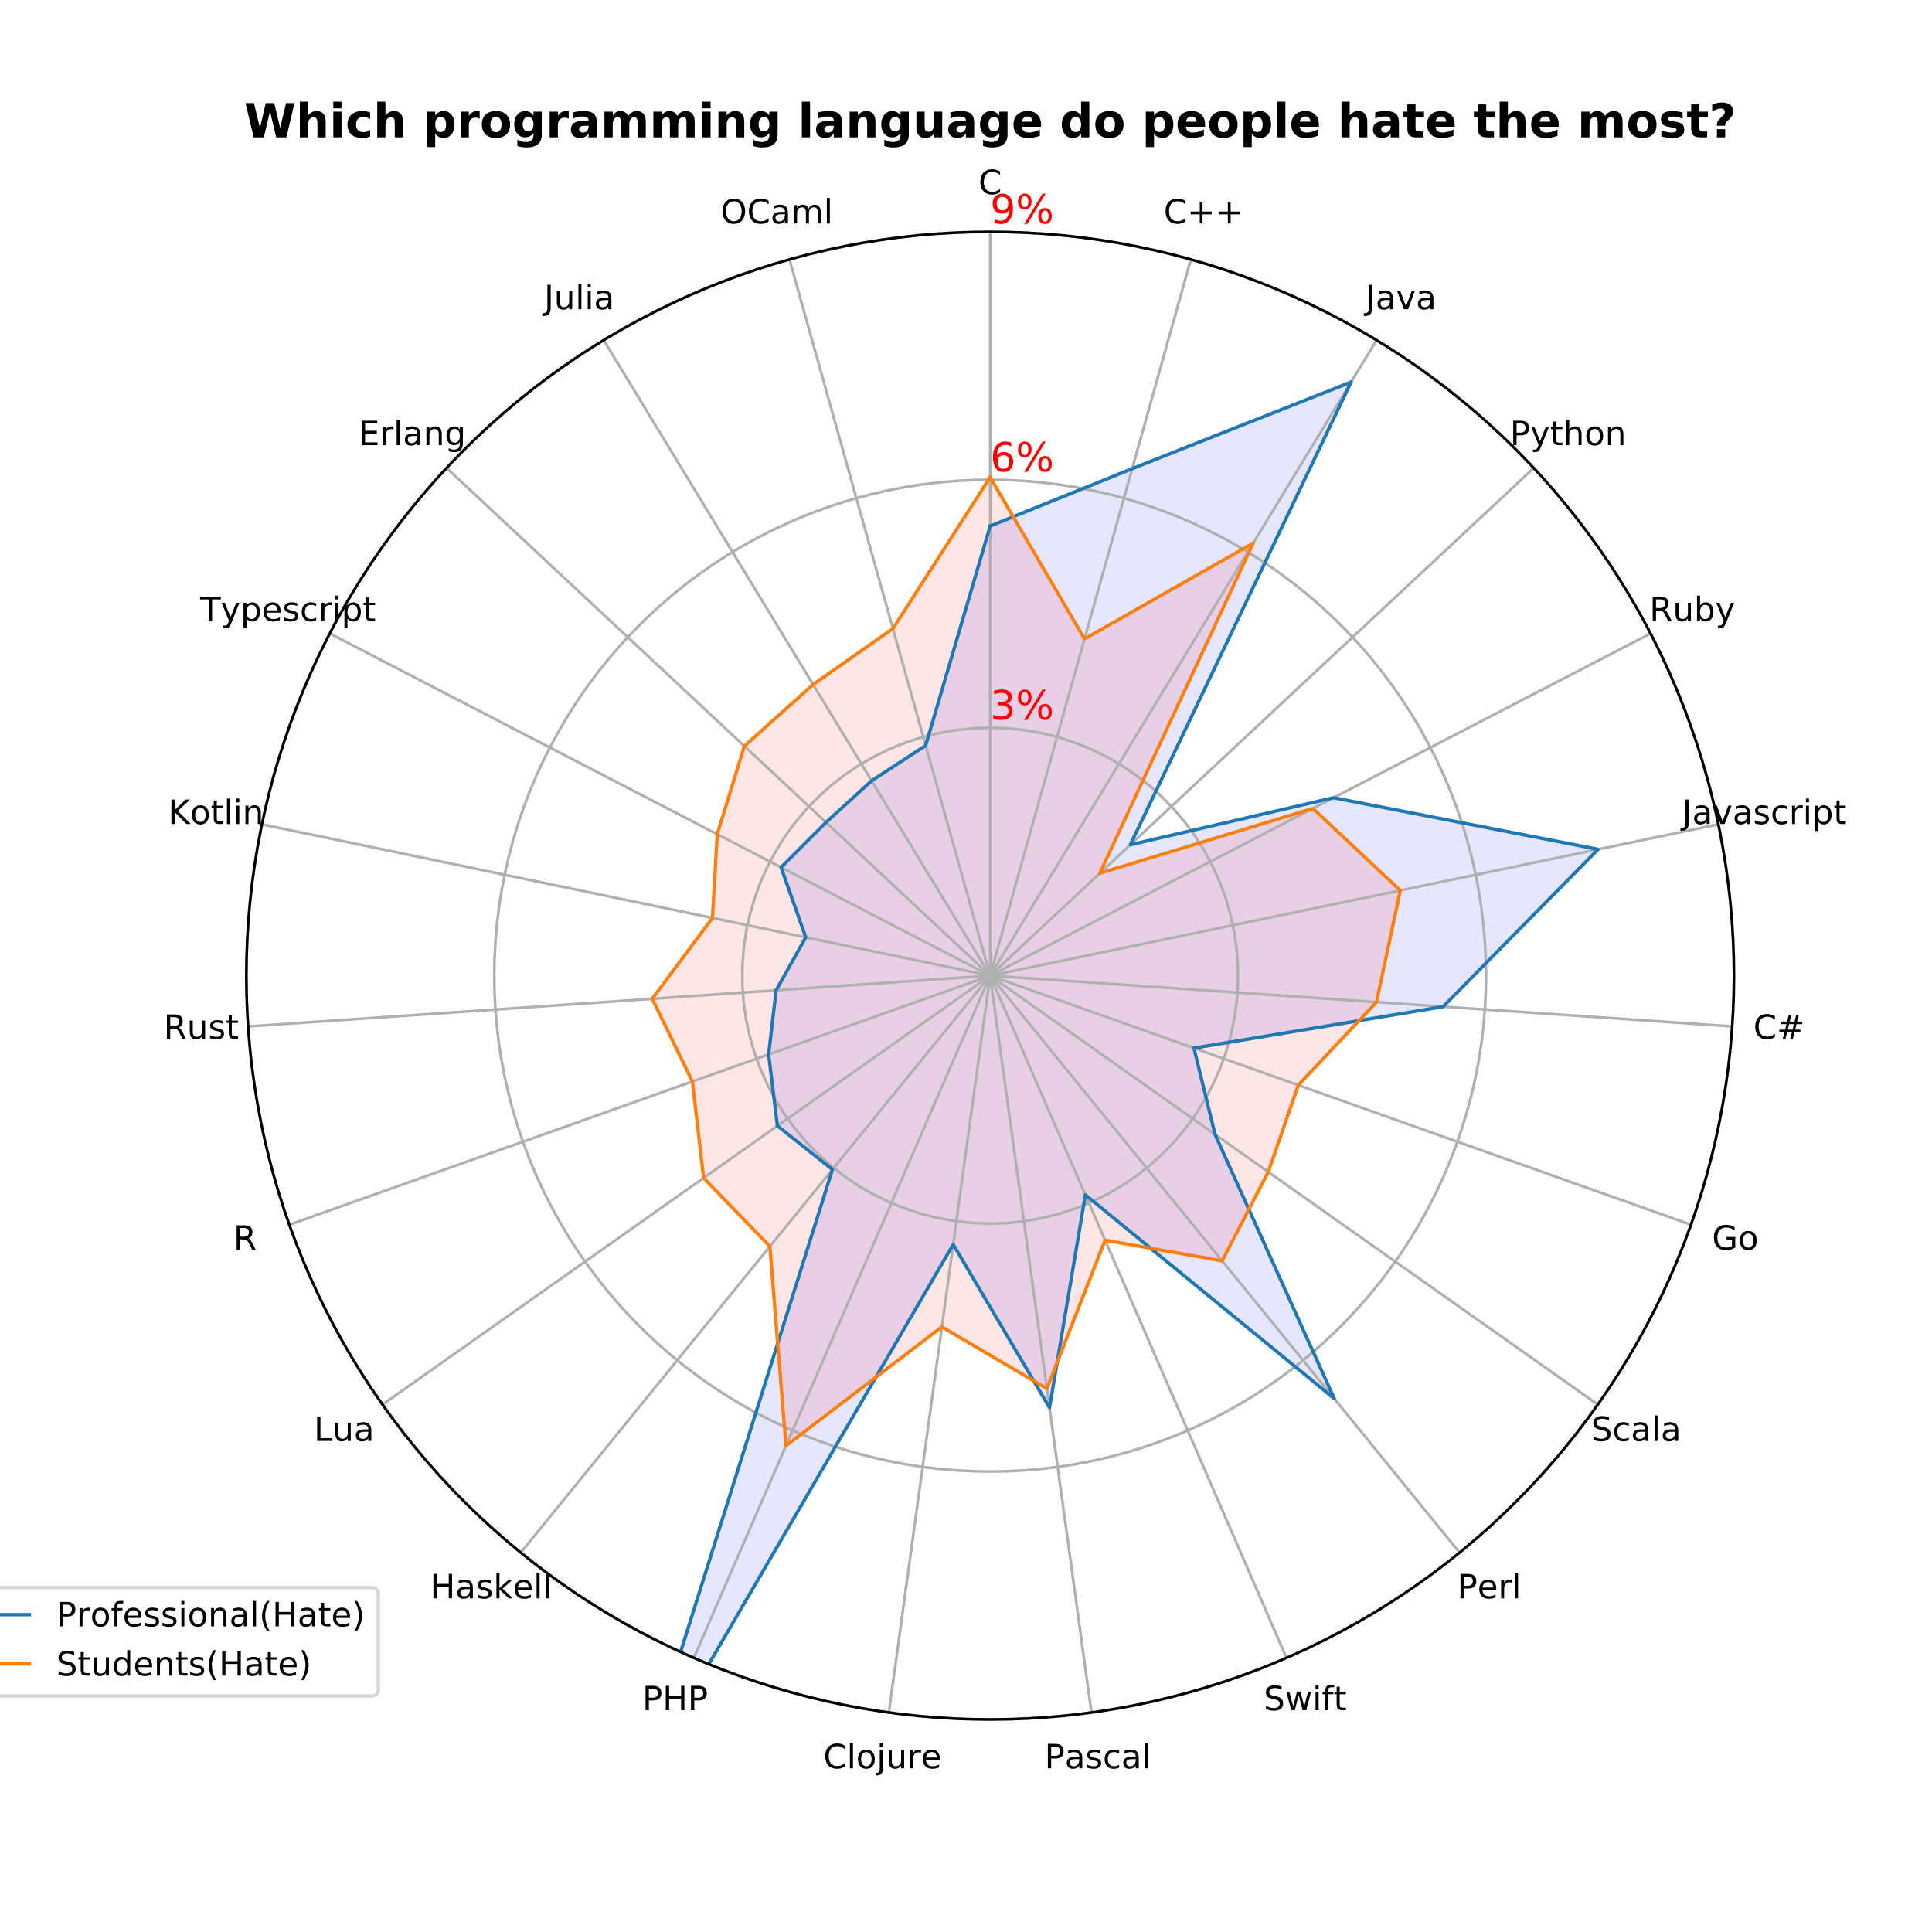 <?xml version="1.0" encoding="utf-8" standalone="no"?>
<!DOCTYPE svg PUBLIC "-//W3C//DTD SVG 1.1//EN"
  "http://www.w3.org/Graphics/SVG/1.1/DTD/svg11.dtd">
<!-- Created with matplotlib (http://matplotlib.org/) -->
<svg height="576pt" version="1.1" viewBox="0 0 576 576" width="576pt" xmlns="http://www.w3.org/2000/svg" xmlns:xlink="http://www.w3.org/1999/xlink">
 <defs>
  <style type="text/css">
*{stroke-linecap:butt;stroke-linejoin:round;}
  </style>
 </defs>
 <g id="figure_1">
  <g id="patch_1">
   <path d="M 0 576 
L 576 576 
L 576 0 
L 0 0 
z
" style="fill:#ffffff;"/>
  </g>
  <g id="axes_1">
   <g id="patch_2">
    <path d="M 516.96 290.88 
C 516.96 261.759 511.224 232.921 500.08 206.016 
C 488.935 179.112 472.6 154.664 452.008 134.072 
C 431.416 113.48 406.968 97.145 380.064 86 
C 353.159 74.856 324.321 69.12 295.2 69.12 
C 266.079 69.12 237.241 74.856 210.336 86 
C 183.432 97.145 158.984 113.48 138.392 134.072 
C 117.8 154.664 101.465 179.112 90.32 206.016 
C 79.176 232.921 73.44 261.759 73.44 290.88 
C 73.44 320.001 79.176 348.839 90.32 375.744 
C 101.465 402.648 117.8 427.096 138.392 447.688 
C 158.984 468.28 183.432 484.615 210.336 495.76 
C 237.241 506.904 266.079 512.64 295.2 512.64 
C 324.321 512.64 353.159 506.904 380.064 495.76 
C 406.968 484.615 431.416 468.28 452.008 447.688 
C 472.6 427.096 488.935 402.648 500.08 375.744 
C 511.224 348.839 516.96 320.001 516.96 290.88 
M 295.2 290.88 
C 295.2 290.88 295.2 290.88 295.2 290.88 
C 295.2 290.88 295.2 290.88 295.2 290.88 
C 295.2 290.88 295.2 290.88 295.2 290.88 
C 295.2 290.88 295.2 290.88 295.2 290.88 
C 295.2 290.88 295.2 290.88 295.2 290.88 
C 295.2 290.88 295.2 290.88 295.2 290.88 
C 295.2 290.88 295.2 290.88 295.2 290.88 
C 295.2 290.88 295.2 290.88 295.2 290.88 
C 295.2 290.88 295.2 290.88 295.2 290.88 
C 295.2 290.88 295.2 290.88 295.2 290.88 
C 295.2 290.88 295.2 290.88 295.2 290.88 
C 295.2 290.88 295.2 290.88 295.2 290.88 
C 295.2 290.88 295.2 290.88 295.2 290.88 
C 295.2 290.88 295.2 290.88 295.2 290.88 
C 295.2 290.88 295.2 290.88 295.2 290.88 
C 295.2 290.88 295.2 290.88 295.2 290.88 
M 516.96 290.88 
z
" style="fill:#ffffff;"/>
   </g>
   <g id="patch_3">
    <path clip-path="url(#p90e4b359f5)" d="M 295.2 156.828 
L 337.553 139.721 
L 402.824 113.899 
L 336.997 251.845 
L 397.566 237.838 
L 476.447 253.216 
L 430.239 300.117 
L 355.962 312.475 
L 362.251 338.21 
L 397.803 416.997 
L 323.59 356.24 
L 312.903 419.682 
L 284.184 371.027 
L 190.515 531.889 
L 248.173 348.683 
L 231.768 335.655 
L 229.159 314.351 
L 231.385 295.245 
L 240.226 279.456 
L 232.855 258.575 
L 246.263 245.176 
L 259.867 232.777 
L 275.974 222.263 
z
" style="fill:#0000ff;opacity:0.1;"/>
   </g>
   <g id="patch_4">
    <path clip-path="url(#p90e4b359f5)" d="M 295.2 142.281 
L 323.331 190.481 
L 373.636 161.897 
L 327.901 260.34 
L 391.421 241.022 
L 417.481 265.47 
L 410.383 298.759 
L 387.064 323.528 
L 378.118 349.41 
L 364.369 375.9 
L 329.462 369.759 
L 312.122 414 
L 280.807 395.598 
L 234.322 431.036 
L 229.529 371.601 
L 209.766 351.186 
L 206.431 322.429 
L 194.453 297.771 
L 212.407 273.675 
L 213.831 248.718 
L 221.924 222.445 
L 242.411 204.073 
L 266.211 187.417 
z
" style="fill:#ff0000;opacity:0.1;"/>
   </g>
   <g id="matplotlib.axis_1">
    <g id="xtick_1">
     <g id="line2d_1">
      <path clip-path="url(#p90e4b359f5)" d="M 295.2 290.88 
L 295.2 69.12 
" style="fill:none;stroke:#b0b0b0;stroke-linecap:square;stroke-width:0.8;"/>
     </g>
     <g id="text_1">
      <!-- C -->
      <defs>
       <path d="M 64.406 67.281 
L 64.406 56.891 
Q 59.422 61.531 53.781 63.812 
Q 48.141 66.109 41.797 66.109 
Q 29.297 66.109 22.656 58.469 
Q 16.016 50.828 16.016 36.375 
Q 16.016 21.969 22.656 14.328 
Q 29.297 6.688 41.797 6.688 
Q 48.141 6.688 53.781 8.984 
Q 59.422 11.281 64.406 15.922 
L 64.406 5.609 
Q 59.234 2.094 53.438 0.328 
Q 47.656 -1.422 41.219 -1.422 
Q 24.656 -1.422 15.125 8.703 
Q 5.609 18.844 5.609 36.375 
Q 5.609 53.953 15.125 64.078 
Q 24.656 74.219 41.219 74.219 
Q 47.75 74.219 53.531 72.484 
Q 59.328 70.75 64.406 67.281 
z
" id="DejaVuSans-43"/>
      </defs>
      <g transform="translate(291.709 57.879)scale(0.1 -0.1)">
       <use xlink:href="#DejaVuSans-43"/>
      </g>
     </g>
    </g>
    <g id="xtick_2">
     <g id="line2d_2">
      <path clip-path="url(#p90e4b359f5)" d="M 295.2 290.88 
L 355.03 77.343 
" style="fill:none;stroke:#b0b0b0;stroke-linecap:square;stroke-width:0.8;"/>
     </g>
     <g id="text_2">
      <!-- C++ -->
      <defs>
       <path d="M 46 62.703 
L 46 35.5 
L 73.188 35.5 
L 73.188 27.203 
L 46 27.203 
L 46 0 
L 37.797 0 
L 37.797 27.203 
L 10.594 27.203 
L 10.594 35.5 
L 37.797 35.5 
L 37.797 62.703 
z
" id="DejaVuSans-2b"/>
      </defs>
      <g transform="translate(346.936 66.622)scale(0.1 -0.1)">
       <use xlink:href="#DejaVuSans-43"/>
       <use x="69.824" xlink:href="#DejaVuSans-2b"/>
       <use x="153.613" xlink:href="#DejaVuSans-2b"/>
      </g>
     </g>
    </g>
    <g id="xtick_3">
     <g id="line2d_3">
      <path clip-path="url(#p90e4b359f5)" d="M 295.2 290.88 
L 410.423 101.404 
" style="fill:none;stroke:#b0b0b0;stroke-linecap:square;stroke-width:0.8;"/>
     </g>
     <g id="text_3">
      <!-- Java -->
      <defs>
       <path d="M 9.812 72.906 
L 19.672 72.906 
L 19.672 5.078 
Q 19.672 -8.109 14.672 -14.062 
Q 9.672 -20.016 -1.422 -20.016 
L -5.172 -20.016 
L -5.172 -11.719 
L -2.094 -11.719 
Q 4.438 -11.719 7.125 -8.047 
Q 9.812 -4.391 9.812 5.078 
z
" id="DejaVuSans-4a"/>
       <path d="M 34.281 27.484 
Q 23.391 27.484 19.188 25 
Q 14.984 22.516 14.984 16.5 
Q 14.984 11.719 18.141 8.906 
Q 21.297 6.109 26.703 6.109 
Q 34.188 6.109 38.703 11.406 
Q 43.219 16.703 43.219 25.484 
L 43.219 27.484 
z
M 52.203 31.203 
L 52.203 0 
L 43.219 0 
L 43.219 8.297 
Q 40.141 3.328 35.547 0.953 
Q 30.953 -1.422 24.312 -1.422 
Q 15.922 -1.422 10.953 3.297 
Q 6 8.016 6 15.922 
Q 6 25.141 12.172 29.828 
Q 18.359 34.516 30.609 34.516 
L 43.219 34.516 
L 43.219 35.406 
Q 43.219 41.609 39.141 45 
Q 35.062 48.391 27.688 48.391 
Q 23 48.391 18.547 47.266 
Q 14.109 46.141 10.016 43.891 
L 10.016 52.203 
Q 14.938 54.109 19.578 55.047 
Q 24.219 56 28.609 56 
Q 40.484 56 46.344 49.844 
Q 52.203 43.703 52.203 31.203 
z
" id="DejaVuSans-61"/>
       <path d="M 2.984 54.688 
L 12.5 54.688 
L 29.594 8.797 
L 46.688 54.688 
L 56.203 54.688 
L 35.688 0 
L 23.484 0 
z
" id="DejaVuSans-76"/>
      </defs>
      <g transform="translate(407.135 92.201)scale(0.1 -0.1)">
       <use xlink:href="#DejaVuSans-4a"/>
       <use x="29.492" xlink:href="#DejaVuSans-61"/>
       <use x="90.771" xlink:href="#DejaVuSans-76"/>
       <use x="149.951" xlink:href="#DejaVuSans-61"/>
      </g>
     </g>
    </g>
    <g id="xtick_4">
     <g id="line2d_4">
      <path clip-path="url(#p90e4b359f5)" d="M 295.2 290.88 
L 457.27 139.517 
" style="fill:none;stroke:#b0b0b0;stroke-linecap:square;stroke-width:0.8;"/>
     </g>
     <g id="text_4">
      <!-- Python -->
      <defs>
       <path d="M 19.672 64.797 
L 19.672 37.406 
L 32.078 37.406 
Q 38.969 37.406 42.719 40.969 
Q 46.484 44.531 46.484 51.125 
Q 46.484 57.672 42.719 61.234 
Q 38.969 64.797 32.078 64.797 
z
M 9.812 72.906 
L 32.078 72.906 
Q 44.344 72.906 50.609 67.359 
Q 56.891 61.812 56.891 51.125 
Q 56.891 40.328 50.609 34.812 
Q 44.344 29.297 32.078 29.297 
L 19.672 29.297 
L 19.672 0 
L 9.812 0 
z
" id="DejaVuSans-50"/>
       <path d="M 32.172 -5.078 
Q 28.375 -14.844 24.75 -17.812 
Q 21.141 -20.797 15.094 -20.797 
L 7.906 -20.797 
L 7.906 -13.281 
L 13.188 -13.281 
Q 16.891 -13.281 18.938 -11.516 
Q 21 -9.766 23.484 -3.219 
L 25.094 0.875 
L 2.984 54.688 
L 12.5 54.688 
L 29.594 11.922 
L 46.688 54.688 
L 56.203 54.688 
z
" id="DejaVuSans-79"/>
       <path d="M 18.312 70.219 
L 18.312 54.688 
L 36.812 54.688 
L 36.812 47.703 
L 18.312 47.703 
L 18.312 18.016 
Q 18.312 11.328 20.141 9.422 
Q 21.969 7.516 27.594 7.516 
L 36.812 7.516 
L 36.812 0 
L 27.594 0 
Q 17.188 0 13.234 3.875 
Q 9.281 7.766 9.281 18.016 
L 9.281 47.703 
L 2.688 47.703 
L 2.688 54.688 
L 9.281 54.688 
L 9.281 70.219 
z
" id="DejaVuSans-74"/>
       <path d="M 54.891 33.016 
L 54.891 0 
L 45.906 0 
L 45.906 32.719 
Q 45.906 40.484 42.875 44.328 
Q 39.844 48.188 33.797 48.188 
Q 26.516 48.188 22.312 43.547 
Q 18.109 38.922 18.109 30.906 
L 18.109 0 
L 9.078 0 
L 9.078 75.984 
L 18.109 75.984 
L 18.109 46.188 
Q 21.344 51.125 25.703 53.562 
Q 30.078 56 35.797 56 
Q 45.219 56 50.047 50.172 
Q 54.891 44.344 54.891 33.016 
z
" id="DejaVuSans-68"/>
       <path d="M 30.609 48.391 
Q 23.391 48.391 19.188 42.75 
Q 14.984 37.109 14.984 27.297 
Q 14.984 17.484 19.156 11.844 
Q 23.344 6.203 30.609 6.203 
Q 37.797 6.203 41.984 11.859 
Q 46.188 17.531 46.188 27.297 
Q 46.188 37.016 41.984 42.703 
Q 37.797 48.391 30.609 48.391 
z
M 30.609 56 
Q 42.328 56 49.016 48.375 
Q 55.719 40.766 55.719 27.297 
Q 55.719 13.875 49.016 6.219 
Q 42.328 -1.422 30.609 -1.422 
Q 18.844 -1.422 12.172 6.219 
Q 5.516 13.875 5.516 27.297 
Q 5.516 40.766 12.172 48.375 
Q 18.844 56 30.609 56 
z
" id="DejaVuSans-6f"/>
       <path d="M 54.891 33.016 
L 54.891 0 
L 45.906 0 
L 45.906 32.719 
Q 45.906 40.484 42.875 44.328 
Q 39.844 48.188 33.797 48.188 
Q 26.516 48.188 22.312 43.547 
Q 18.109 38.922 18.109 30.906 
L 18.109 0 
L 9.078 0 
L 9.078 54.688 
L 18.109 54.688 
L 18.109 46.188 
Q 21.344 51.125 25.703 53.562 
Q 30.078 56 35.797 56 
Q 45.219 56 50.047 50.172 
Q 54.891 44.344 54.891 33.016 
z
" id="DejaVuSans-6e"/>
      </defs>
      <g transform="translate(450.171 132.721)scale(0.1 -0.1)">
       <use xlink:href="#DejaVuSans-50"/>
       <use x="60.303" xlink:href="#DejaVuSans-79"/>
       <use x="119.482" xlink:href="#DejaVuSans-74"/>
       <use x="158.691" xlink:href="#DejaVuSans-68"/>
       <use x="222.07" xlink:href="#DejaVuSans-6f"/>
       <use x="283.252" xlink:href="#DejaVuSans-6e"/>
      </g>
     </g>
    </g>
    <g id="xtick_5">
     <g id="line2d_5">
      <path clip-path="url(#p90e4b359f5)" d="M 295.2 290.88 
L 492.097 188.856 
" style="fill:none;stroke:#b0b0b0;stroke-linecap:square;stroke-width:0.8;"/>
     </g>
     <g id="text_5">
      <!-- Ruby -->
      <defs>
       <path d="M 44.391 34.188 
Q 47.562 33.109 50.562 29.594 
Q 53.562 26.078 56.594 19.922 
L 66.609 0 
L 56 0 
L 46.688 18.703 
Q 43.062 26.031 39.672 28.422 
Q 36.281 30.812 30.422 30.812 
L 19.672 30.812 
L 19.672 0 
L 9.812 0 
L 9.812 72.906 
L 32.078 72.906 
Q 44.578 72.906 50.734 67.672 
Q 56.891 62.453 56.891 51.906 
Q 56.891 45.016 53.688 40.469 
Q 50.484 35.938 44.391 34.188 
z
M 19.672 64.797 
L 19.672 38.922 
L 32.078 38.922 
Q 39.203 38.922 42.844 42.219 
Q 46.484 45.516 46.484 51.906 
Q 46.484 58.297 42.844 61.547 
Q 39.203 64.797 32.078 64.797 
z
" id="DejaVuSans-52"/>
       <path d="M 8.5 21.578 
L 8.5 54.688 
L 17.484 54.688 
L 17.484 21.922 
Q 17.484 14.156 20.5 10.266 
Q 23.531 6.391 29.594 6.391 
Q 36.859 6.391 41.078 11.031 
Q 45.312 15.672 45.312 23.688 
L 45.312 54.688 
L 54.297 54.688 
L 54.297 0 
L 45.312 0 
L 45.312 8.406 
Q 42.047 3.422 37.719 1 
Q 33.406 -1.422 27.688 -1.422 
Q 18.266 -1.422 13.375 4.438 
Q 8.5 10.297 8.5 21.578 
z
M 31.109 56 
z
" id="DejaVuSans-75"/>
       <path d="M 48.688 27.297 
Q 48.688 37.203 44.609 42.844 
Q 40.531 48.484 33.406 48.484 
Q 26.266 48.484 22.188 42.844 
Q 18.109 37.203 18.109 27.297 
Q 18.109 17.391 22.188 11.75 
Q 26.266 6.109 33.406 6.109 
Q 40.531 6.109 44.609 11.75 
Q 48.688 17.391 48.688 27.297 
z
M 18.109 46.391 
Q 20.953 51.266 25.266 53.625 
Q 29.594 56 35.594 56 
Q 45.562 56 51.781 48.094 
Q 58.016 40.188 58.016 27.297 
Q 58.016 14.406 51.781 6.484 
Q 45.562 -1.422 35.594 -1.422 
Q 29.594 -1.422 25.266 0.953 
Q 20.953 3.328 18.109 8.203 
L 18.109 0 
L 9.078 0 
L 9.078 75.984 
L 18.109 75.984 
z
" id="DejaVuSans-62"/>
      </defs>
      <g transform="translate(491.754 185.174)scale(0.1 -0.1)">
       <use xlink:href="#DejaVuSans-52"/>
       <use x="69.42" xlink:href="#DejaVuSans-75"/>
       <use x="132.799" xlink:href="#DejaVuSans-62"/>
       <use x="196.275" xlink:href="#DejaVuSans-79"/>
      </g>
     </g>
    </g>
    <g id="xtick_6">
     <g id="line2d_6">
      <path clip-path="url(#p90e4b359f5)" d="M 295.2 290.88 
L 512.322 245.762 
" style="fill:none;stroke:#b0b0b0;stroke-linecap:square;stroke-width:0.8;"/>
     </g>
     <g id="text_6">
      <!-- Javascript -->
      <defs>
       <path d="M 44.281 53.078 
L 44.281 44.578 
Q 40.484 46.531 36.375 47.5 
Q 32.281 48.484 27.875 48.484 
Q 21.188 48.484 17.844 46.438 
Q 14.5 44.391 14.5 40.281 
Q 14.5 37.156 16.891 35.375 
Q 19.281 33.594 26.516 31.984 
L 29.594 31.297 
Q 39.156 29.25 43.188 25.516 
Q 47.219 21.781 47.219 15.094 
Q 47.219 7.469 41.188 3.016 
Q 35.156 -1.422 24.609 -1.422 
Q 20.219 -1.422 15.453 -0.562 
Q 10.688 0.297 5.422 2 
L 5.422 11.281 
Q 10.406 8.688 15.234 7.391 
Q 20.062 6.109 24.812 6.109 
Q 31.156 6.109 34.562 8.281 
Q 37.984 10.453 37.984 14.406 
Q 37.984 18.062 35.516 20.016 
Q 33.062 21.969 24.703 23.781 
L 21.578 24.516 
Q 13.234 26.266 9.516 29.906 
Q 5.812 33.547 5.812 39.891 
Q 5.812 47.609 11.281 51.797 
Q 16.75 56 26.812 56 
Q 31.781 56 36.172 55.266 
Q 40.578 54.547 44.281 53.078 
z
" id="DejaVuSans-73"/>
       <path d="M 48.781 52.594 
L 48.781 44.188 
Q 44.969 46.297 41.141 47.344 
Q 37.312 48.391 33.406 48.391 
Q 24.656 48.391 19.812 42.844 
Q 14.984 37.312 14.984 27.297 
Q 14.984 17.281 19.812 11.734 
Q 24.656 6.203 33.406 6.203 
Q 37.312 6.203 41.141 7.25 
Q 44.969 8.297 48.781 10.406 
L 48.781 2.094 
Q 45.016 0.344 40.984 -0.531 
Q 36.969 -1.422 32.422 -1.422 
Q 20.062 -1.422 12.781 6.344 
Q 5.516 14.109 5.516 27.297 
Q 5.516 40.672 12.859 48.328 
Q 20.219 56 33.016 56 
Q 37.156 56 41.109 55.141 
Q 45.062 54.297 48.781 52.594 
z
" id="DejaVuSans-63"/>
       <path d="M 41.109 46.297 
Q 39.594 47.172 37.812 47.578 
Q 36.031 48 33.891 48 
Q 26.266 48 22.188 43.047 
Q 18.109 38.094 18.109 28.812 
L 18.109 0 
L 9.078 0 
L 9.078 54.688 
L 18.109 54.688 
L 18.109 46.188 
Q 20.953 51.172 25.484 53.578 
Q 30.031 56 36.531 56 
Q 37.453 56 38.578 55.875 
Q 39.703 55.766 41.062 55.516 
z
" id="DejaVuSans-72"/>
       <path d="M 9.422 54.688 
L 18.406 54.688 
L 18.406 0 
L 9.422 0 
z
M 9.422 75.984 
L 18.406 75.984 
L 18.406 64.594 
L 9.422 64.594 
z
" id="DejaVuSans-69"/>
       <path d="M 18.109 8.203 
L 18.109 -20.797 
L 9.078 -20.797 
L 9.078 54.688 
L 18.109 54.688 
L 18.109 46.391 
Q 20.953 51.266 25.266 53.625 
Q 29.594 56 35.594 56 
Q 45.562 56 51.781 48.094 
Q 58.016 40.188 58.016 27.297 
Q 58.016 14.406 51.781 6.484 
Q 45.562 -1.422 35.594 -1.422 
Q 29.594 -1.422 25.266 0.953 
Q 20.953 3.328 18.109 8.203 
z
M 48.688 27.297 
Q 48.688 37.203 44.609 42.844 
Q 40.531 48.484 33.406 48.484 
Q 26.266 48.484 22.188 42.844 
Q 18.109 37.203 18.109 27.297 
Q 18.109 17.391 22.188 11.75 
Q 26.266 6.109 33.406 6.109 
Q 40.531 6.109 44.609 11.75 
Q 48.688 17.391 48.688 27.297 
z
" id="DejaVuSans-70"/>
      </defs>
      <g transform="translate(501.534 245.673)scale(0.1 -0.1)">
       <use xlink:href="#DejaVuSans-4a"/>
       <use x="29.492" xlink:href="#DejaVuSans-61"/>
       <use x="90.771" xlink:href="#DejaVuSans-76"/>
       <use x="149.951" xlink:href="#DejaVuSans-61"/>
       <use x="211.23" xlink:href="#DejaVuSans-73"/>
       <use x="263.33" xlink:href="#DejaVuSans-63"/>
       <use x="318.311" xlink:href="#DejaVuSans-72"/>
       <use x="359.424" xlink:href="#DejaVuSans-69"/>
       <use x="387.207" xlink:href="#DejaVuSans-70"/>
       <use x="450.684" xlink:href="#DejaVuSans-74"/>
      </g>
     </g>
    </g>
    <g id="xtick_7">
     <g id="line2d_7">
      <path clip-path="url(#p90e4b359f5)" d="M 295.2 290.88 
L 516.443 306.013 
" style="fill:none;stroke:#b0b0b0;stroke-linecap:square;stroke-width:0.8;"/>
     </g>
     <g id="text_7">
      <!-- C# -->
      <defs>
       <path d="M 51.125 44 
L 36.922 44 
L 32.812 27.688 
L 47.125 27.688 
z
M 43.797 71.781 
L 38.719 51.516 
L 52.984 51.516 
L 58.109 71.781 
L 65.922 71.781 
L 60.891 51.516 
L 76.125 51.516 
L 76.125 44 
L 58.984 44 
L 54.984 27.688 
L 70.516 27.688 
L 70.516 20.219 
L 53.078 20.219 
L 48 0 
L 40.188 0 
L 45.219 20.219 
L 30.906 20.219 
L 25.875 0 
L 18.016 0 
L 23.094 20.219 
L 7.719 20.219 
L 7.719 27.688 
L 24.906 27.688 
L 29 44 
L 13.281 44 
L 13.281 51.516 
L 30.906 51.516 
L 35.891 71.781 
z
" id="DejaVuSans-23"/>
      </defs>
      <g transform="translate(522.729 309.728)scale(0.1 -0.1)">
       <use xlink:href="#DejaVuSans-43"/>
       <use x="69.824" xlink:href="#DejaVuSans-23"/>
      </g>
     </g>
    </g>
    <g id="xtick_8">
     <g id="line2d_8">
      <path clip-path="url(#p90e4b359f5)" d="M 295.2 290.88 
L 504.156 365.143 
" style="fill:none;stroke:#b0b0b0;stroke-linecap:square;stroke-width:0.8;"/>
     </g>
     <g id="text_8">
      <!-- Go -->
      <defs>
       <path d="M 59.516 10.406 
L 59.516 29.984 
L 43.406 29.984 
L 43.406 38.094 
L 69.281 38.094 
L 69.281 6.781 
Q 63.578 2.734 56.688 0.656 
Q 49.812 -1.422 42 -1.422 
Q 24.906 -1.422 15.25 8.562 
Q 5.609 18.562 5.609 36.375 
Q 5.609 54.25 15.25 64.234 
Q 24.906 74.219 42 74.219 
Q 49.125 74.219 55.547 72.453 
Q 61.969 70.703 67.391 67.281 
L 67.391 56.781 
Q 61.922 61.422 55.766 63.766 
Q 49.609 66.109 42.828 66.109 
Q 29.438 66.109 22.719 58.641 
Q 16.016 51.172 16.016 36.375 
Q 16.016 21.625 22.719 14.156 
Q 29.438 6.688 42.828 6.688 
Q 48.047 6.688 52.141 7.594 
Q 56.25 8.5 59.516 10.406 
z
" id="DejaVuSans-47"/>
      </defs>
      <g transform="translate(510.414 372.591)scale(0.1 -0.1)">
       <use xlink:href="#DejaVuSans-47"/>
       <use x="77.49" xlink:href="#DejaVuSans-6f"/>
      </g>
     </g>
    </g>
    <g id="xtick_9">
     <g id="line2d_9">
      <path clip-path="url(#p90e4b359f5)" d="M 295.2 290.88 
L 476.371 418.765 
" style="fill:none;stroke:#b0b0b0;stroke-linecap:square;stroke-width:0.8;"/>
     </g>
     <g id="text_9">
      <!-- Scala -->
      <defs>
       <path d="M 53.516 70.516 
L 53.516 60.891 
Q 47.906 63.578 42.922 64.891 
Q 37.938 66.219 33.297 66.219 
Q 25.25 66.219 20.875 63.094 
Q 16.5 59.969 16.5 54.203 
Q 16.5 49.359 19.406 46.891 
Q 22.312 44.438 30.422 42.922 
L 36.375 41.703 
Q 47.406 39.594 52.656 34.297 
Q 57.906 29 57.906 20.125 
Q 57.906 9.516 50.797 4.047 
Q 43.703 -1.422 29.984 -1.422 
Q 24.812 -1.422 18.969 -0.25 
Q 13.141 0.922 6.891 3.219 
L 6.891 13.375 
Q 12.891 10.016 18.656 8.297 
Q 24.422 6.594 29.984 6.594 
Q 38.422 6.594 43.016 9.906 
Q 47.609 13.234 47.609 19.391 
Q 47.609 24.75 44.312 27.781 
Q 41.016 30.812 33.5 32.328 
L 27.484 33.5 
Q 16.453 35.688 11.516 40.375 
Q 6.594 45.062 6.594 53.422 
Q 6.594 63.094 13.406 68.656 
Q 20.219 74.219 32.172 74.219 
Q 37.312 74.219 42.625 73.281 
Q 47.953 72.359 53.516 70.516 
z
" id="DejaVuSans-53"/>
       <path d="M 9.422 75.984 
L 18.406 75.984 
L 18.406 0 
L 9.422 0 
z
" id="DejaVuSans-6c"/>
      </defs>
      <g transform="translate(474.368 429.598)scale(0.1 -0.1)">
       <use xlink:href="#DejaVuSans-53"/>
       <use x="63.477" xlink:href="#DejaVuSans-63"/>
       <use x="118.457" xlink:href="#DejaVuSans-61"/>
       <use x="179.736" xlink:href="#DejaVuSans-6c"/>
       <use x="207.52" xlink:href="#DejaVuSans-61"/>
      </g>
     </g>
    </g>
    <g id="xtick_10">
     <g id="line2d_10">
      <path clip-path="url(#p90e4b359f5)" d="M 295.2 290.88 
L 435.15 462.902 
" style="fill:none;stroke:#b0b0b0;stroke-linecap:square;stroke-width:0.8;"/>
     </g>
     <g id="text_10">
      <!-- Perl -->
      <defs>
       <path d="M 56.203 29.594 
L 56.203 25.203 
L 14.891 25.203 
Q 15.484 15.922 20.484 11.062 
Q 25.484 6.203 34.422 6.203 
Q 39.594 6.203 44.453 7.469 
Q 49.312 8.734 54.109 11.281 
L 54.109 2.781 
Q 49.266 0.734 44.188 -0.344 
Q 39.109 -1.422 33.891 -1.422 
Q 20.797 -1.422 13.156 6.188 
Q 5.516 13.812 5.516 26.812 
Q 5.516 40.234 12.766 48.109 
Q 20.016 56 32.328 56 
Q 43.359 56 49.781 48.891 
Q 56.203 41.797 56.203 29.594 
z
M 47.219 32.234 
Q 47.125 39.594 43.094 43.984 
Q 39.062 48.391 32.422 48.391 
Q 24.906 48.391 20.391 44.141 
Q 15.875 39.891 15.188 32.172 
z
" id="DejaVuSans-65"/>
      </defs>
      <g transform="translate(434.452 476.521)scale(0.1 -0.1)">
       <use xlink:href="#DejaVuSans-50"/>
       <use x="60.256" xlink:href="#DejaVuSans-65"/>
       <use x="121.779" xlink:href="#DejaVuSans-72"/>
       <use x="162.893" xlink:href="#DejaVuSans-6c"/>
      </g>
     </g>
    </g>
    <g id="xtick_11">
     <g id="line2d_11">
      <path clip-path="url(#p90e4b359f5)" d="M 295.2 290.88 
L 383.549 494.281 
" style="fill:none;stroke:#b0b0b0;stroke-linecap:square;stroke-width:0.8;"/>
     </g>
     <g id="text_11">
      <!-- Swift -->
      <defs>
       <path d="M 4.203 54.688 
L 13.188 54.688 
L 24.422 12.016 
L 35.594 54.688 
L 46.188 54.688 
L 57.422 12.016 
L 68.609 54.688 
L 77.594 54.688 
L 63.281 0 
L 52.688 0 
L 40.922 44.828 
L 29.109 0 
L 18.5 0 
z
" id="DejaVuSans-77"/>
       <path d="M 37.109 75.984 
L 37.109 68.5 
L 28.516 68.5 
Q 23.688 68.5 21.797 66.547 
Q 19.922 64.594 19.922 59.516 
L 19.922 54.688 
L 34.719 54.688 
L 34.719 47.703 
L 19.922 47.703 
L 19.922 0 
L 10.891 0 
L 10.891 47.703 
L 2.297 47.703 
L 2.297 54.688 
L 10.891 54.688 
L 10.891 58.5 
Q 10.891 67.625 15.141 71.797 
Q 19.391 75.984 28.609 75.984 
z
" id="DejaVuSans-66"/>
      </defs>
      <g transform="translate(376.755 509.881)scale(0.1 -0.1)">
       <use xlink:href="#DejaVuSans-53"/>
       <use x="63.477" xlink:href="#DejaVuSans-77"/>
       <use x="145.264" xlink:href="#DejaVuSans-69"/>
       <use x="173.047" xlink:href="#DejaVuSans-66"/>
       <use x="208.236" xlink:href="#DejaVuSans-74"/>
      </g>
     </g>
    </g>
    <g id="xtick_12">
     <g id="line2d_12">
      <path clip-path="url(#p90e4b359f5)" d="M 295.2 290.88 
L 325.396 510.575 
" style="fill:none;stroke:#b0b0b0;stroke-linecap:square;stroke-width:0.8;"/>
     </g>
     <g id="text_12">
      <!-- Pascal -->
      <g transform="translate(311.42 527.203)scale(0.1 -0.1)">
       <use xlink:href="#DejaVuSans-50"/>
       <use x="60.24" xlink:href="#DejaVuSans-61"/>
       <use x="121.52" xlink:href="#DejaVuSans-73"/>
       <use x="173.619" xlink:href="#DejaVuSans-63"/>
       <use x="228.6" xlink:href="#DejaVuSans-61"/>
       <use x="289.879" xlink:href="#DejaVuSans-6c"/>
      </g>
     </g>
    </g>
    <g id="xtick_13">
     <g id="line2d_13">
      <path clip-path="url(#p90e4b359f5)" d="M 295.2 290.88 
L 265.004 510.575 
" style="fill:none;stroke:#b0b0b0;stroke-linecap:square;stroke-width:0.8;"/>
     </g>
     <g id="text_13">
      <!-- Clojure -->
      <defs>
       <path d="M 9.422 54.688 
L 18.406 54.688 
L 18.406 -0.984 
Q 18.406 -11.422 14.422 -16.109 
Q 10.453 -20.797 1.609 -20.797 
L -1.812 -20.797 
L -1.812 -13.188 
L 0.594 -13.188 
Q 5.719 -13.188 7.562 -10.812 
Q 9.422 -8.453 9.422 -0.984 
z
M 9.422 75.984 
L 18.406 75.984 
L 18.406 64.594 
L 9.422 64.594 
z
" id="DejaVuSans-6a"/>
      </defs>
      <g transform="translate(245.469 527.203)scale(0.1 -0.1)">
       <use xlink:href="#DejaVuSans-43"/>
       <use x="69.824" xlink:href="#DejaVuSans-6c"/>
       <use x="97.607" xlink:href="#DejaVuSans-6f"/>
       <use x="158.789" xlink:href="#DejaVuSans-6a"/>
       <use x="186.572" xlink:href="#DejaVuSans-75"/>
       <use x="249.951" xlink:href="#DejaVuSans-72"/>
       <use x="291.033" xlink:href="#DejaVuSans-65"/>
      </g>
     </g>
    </g>
    <g id="xtick_14">
     <g id="line2d_14">
      <path clip-path="url(#p90e4b359f5)" d="M 295.2 290.88 
L 206.851 494.281 
" style="fill:none;stroke:#b0b0b0;stroke-linecap:square;stroke-width:0.8;"/>
     </g>
     <g id="text_14">
      <!-- PHP -->
      <defs>
       <path d="M 9.812 72.906 
L 19.672 72.906 
L 19.672 43.016 
L 55.516 43.016 
L 55.516 72.906 
L 65.375 72.906 
L 65.375 0 
L 55.516 0 
L 55.516 34.719 
L 19.672 34.719 
L 19.672 0 
L 9.812 0 
z
" id="DejaVuSans-48"/>
      </defs>
      <g transform="translate(191.483 509.881)scale(0.1 -0.1)">
       <use xlink:href="#DejaVuSans-50"/>
       <use x="60.303" xlink:href="#DejaVuSans-48"/>
       <use x="135.498" xlink:href="#DejaVuSans-50"/>
      </g>
     </g>
    </g>
    <g id="xtick_15">
     <g id="line2d_15">
      <path clip-path="url(#p90e4b359f5)" d="M 295.2 290.88 
L 155.25 462.902 
" style="fill:none;stroke:#b0b0b0;stroke-linecap:square;stroke-width:0.8;"/>
     </g>
     <g id="text_15">
      <!-- Haskell -->
      <defs>
       <path d="M 9.078 75.984 
L 18.109 75.984 
L 18.109 31.109 
L 44.922 54.688 
L 56.391 54.688 
L 27.391 29.109 
L 57.625 0 
L 45.906 0 
L 18.109 26.703 
L 18.109 0 
L 9.078 0 
z
" id="DejaVuSans-6b"/>
      </defs>
      <g transform="translate(128.238 476.521)scale(0.1 -0.1)">
       <use xlink:href="#DejaVuSans-48"/>
       <use x="75.195" xlink:href="#DejaVuSans-61"/>
       <use x="136.475" xlink:href="#DejaVuSans-73"/>
       <use x="188.574" xlink:href="#DejaVuSans-6b"/>
       <use x="246.438" xlink:href="#DejaVuSans-65"/>
       <use x="307.961" xlink:href="#DejaVuSans-6c"/>
       <use x="335.744" xlink:href="#DejaVuSans-6c"/>
      </g>
     </g>
    </g>
    <g id="xtick_16">
     <g id="line2d_16">
      <path clip-path="url(#p90e4b359f5)" d="M 295.2 290.88 
L 114.029 418.765 
" style="fill:none;stroke:#b0b0b0;stroke-linecap:square;stroke-width:0.8;"/>
     </g>
     <g id="text_16">
      <!-- Lua -->
      <defs>
       <path d="M 9.812 72.906 
L 19.672 72.906 
L 19.672 8.297 
L 55.172 8.297 
L 55.172 0 
L 9.812 0 
z
" id="DejaVuSans-4c"/>
      </defs>
      <g transform="translate(93.573 429.598)scale(0.1 -0.1)">
       <use xlink:href="#DejaVuSans-4c"/>
       <use x="55.697" xlink:href="#DejaVuSans-75"/>
       <use x="119.076" xlink:href="#DejaVuSans-61"/>
      </g>
     </g>
    </g>
    <g id="xtick_17">
     <g id="line2d_17">
      <path clip-path="url(#p90e4b359f5)" d="M 295.2 290.88 
L 86.244 365.143 
" style="fill:none;stroke:#b0b0b0;stroke-linecap:square;stroke-width:0.8;"/>
     </g>
     <g id="text_17">
      <!-- R -->
      <g transform="translate(69.578 372.591)scale(0.1 -0.1)">
       <use xlink:href="#DejaVuSans-52"/>
      </g>
     </g>
    </g>
    <g id="xtick_18">
     <g id="line2d_18">
      <path clip-path="url(#p90e4b359f5)" d="M 295.2 290.88 
L 73.957 306.013 
" style="fill:none;stroke:#b0b0b0;stroke-linecap:square;stroke-width:0.8;"/>
     </g>
     <g id="text_18">
      <!-- Rust -->
      <g transform="translate(48.785 309.728)scale(0.1 -0.1)">
       <use xlink:href="#DejaVuSans-52"/>
       <use x="69.42" xlink:href="#DejaVuSans-75"/>
       <use x="132.799" xlink:href="#DejaVuSans-73"/>
       <use x="184.898" xlink:href="#DejaVuSans-74"/>
      </g>
     </g>
    </g>
    <g id="xtick_19">
     <g id="line2d_19">
      <path clip-path="url(#p90e4b359f5)" d="M 295.2 290.88 
L 78.078 245.762 
" style="fill:none;stroke:#b0b0b0;stroke-linecap:square;stroke-width:0.8;"/>
     </g>
     <g id="text_19">
      <!-- Kotlin -->
      <defs>
       <path d="M 9.812 72.906 
L 19.672 72.906 
L 19.672 42.094 
L 52.391 72.906 
L 65.094 72.906 
L 28.906 38.922 
L 67.672 0 
L 54.688 0 
L 19.672 35.109 
L 19.672 0 
L 9.812 0 
z
" id="DejaVuSans-4b"/>
      </defs>
      <g transform="translate(50.13 245.673)scale(0.1 -0.1)">
       <use xlink:href="#DejaVuSans-4b"/>
       <use x="65.498" xlink:href="#DejaVuSans-6f"/>
       <use x="126.68" xlink:href="#DejaVuSans-74"/>
       <use x="165.889" xlink:href="#DejaVuSans-6c"/>
       <use x="193.672" xlink:href="#DejaVuSans-69"/>
       <use x="221.455" xlink:href="#DejaVuSans-6e"/>
      </g>
     </g>
    </g>
    <g id="xtick_20">
     <g id="line2d_20">
      <path clip-path="url(#p90e4b359f5)" d="M 295.2 290.88 
L 98.303 188.856 
" style="fill:none;stroke:#b0b0b0;stroke-linecap:square;stroke-width:0.8;"/>
     </g>
     <g id="text_20">
      <!-- Typescript -->
      <defs>
       <path d="M -0.297 72.906 
L 61.375 72.906 
L 61.375 64.594 
L 35.5 64.594 
L 35.5 0 
L 25.594 0 
L 25.594 64.594 
L -0.297 64.594 
z
" id="DejaVuSans-54"/>
      </defs>
      <g transform="translate(59.687 185.174)scale(0.1 -0.1)">
       <use xlink:href="#DejaVuSans-54"/>
       <use x="60.85" xlink:href="#DejaVuSans-79"/>
       <use x="120.029" xlink:href="#DejaVuSans-70"/>
       <use x="183.506" xlink:href="#DejaVuSans-65"/>
       <use x="245.029" xlink:href="#DejaVuSans-73"/>
       <use x="297.129" xlink:href="#DejaVuSans-63"/>
       <use x="352.109" xlink:href="#DejaVuSans-72"/>
       <use x="393.223" xlink:href="#DejaVuSans-69"/>
       <use x="421.006" xlink:href="#DejaVuSans-70"/>
       <use x="484.482" xlink:href="#DejaVuSans-74"/>
      </g>
     </g>
    </g>
    <g id="xtick_21">
     <g id="line2d_21">
      <path clip-path="url(#p90e4b359f5)" d="M 295.2 290.88 
L 133.13 139.517 
" style="fill:none;stroke:#b0b0b0;stroke-linecap:square;stroke-width:0.8;"/>
     </g>
     <g id="text_21">
      <!-- Erlang -->
      <defs>
       <path d="M 9.812 72.906 
L 55.906 72.906 
L 55.906 64.594 
L 19.672 64.594 
L 19.672 43.016 
L 54.391 43.016 
L 54.391 34.719 
L 19.672 34.719 
L 19.672 8.297 
L 56.781 8.297 
L 56.781 0 
L 9.812 0 
z
" id="DejaVuSans-45"/>
       <path d="M 45.406 27.984 
Q 45.406 37.75 41.375 43.109 
Q 37.359 48.484 30.078 48.484 
Q 22.859 48.484 18.828 43.109 
Q 14.797 37.75 14.797 27.984 
Q 14.797 18.266 18.828 12.891 
Q 22.859 7.516 30.078 7.516 
Q 37.359 7.516 41.375 12.891 
Q 45.406 18.266 45.406 27.984 
z
M 54.391 6.781 
Q 54.391 -7.172 48.188 -13.984 
Q 42 -20.797 29.203 -20.797 
Q 24.469 -20.797 20.266 -20.094 
Q 16.062 -19.391 12.109 -17.922 
L 12.109 -9.188 
Q 16.062 -11.328 19.922 -12.344 
Q 23.781 -13.375 27.781 -13.375 
Q 36.625 -13.375 41.016 -8.766 
Q 45.406 -4.156 45.406 5.172 
L 45.406 9.625 
Q 42.625 4.781 38.281 2.391 
Q 33.938 0 27.875 0 
Q 17.828 0 11.672 7.656 
Q 5.516 15.328 5.516 27.984 
Q 5.516 40.672 11.672 48.328 
Q 17.828 56 27.875 56 
Q 33.938 56 38.281 53.609 
Q 42.625 51.219 45.406 46.391 
L 45.406 54.688 
L 54.391 54.688 
z
" id="DejaVuSans-67"/>
      </defs>
      <g transform="translate(106.887 132.721)scale(0.1 -0.1)">
       <use xlink:href="#DejaVuSans-45"/>
       <use x="63.184" xlink:href="#DejaVuSans-72"/>
       <use x="104.297" xlink:href="#DejaVuSans-6c"/>
       <use x="132.08" xlink:href="#DejaVuSans-61"/>
       <use x="193.359" xlink:href="#DejaVuSans-6e"/>
       <use x="256.738" xlink:href="#DejaVuSans-67"/>
      </g>
     </g>
    </g>
    <g id="xtick_22">
     <g id="line2d_22">
      <path clip-path="url(#p90e4b359f5)" d="M 295.2 290.88 
L 179.977 101.404 
" style="fill:none;stroke:#b0b0b0;stroke-linecap:square;stroke-width:0.8;"/>
     </g>
     <g id="text_22">
      <!-- Julia -->
      <g transform="translate(162.217 92.201)scale(0.1 -0.1)">
       <use xlink:href="#DejaVuSans-4a"/>
       <use x="29.492" xlink:href="#DejaVuSans-75"/>
       <use x="92.871" xlink:href="#DejaVuSans-6c"/>
       <use x="120.654" xlink:href="#DejaVuSans-69"/>
       <use x="148.438" xlink:href="#DejaVuSans-61"/>
      </g>
     </g>
    </g>
    <g id="xtick_23">
     <g id="line2d_23">
      <path clip-path="url(#p90e4b359f5)" d="M 295.2 290.88 
L 235.37 77.343 
" style="fill:none;stroke:#b0b0b0;stroke-linecap:square;stroke-width:0.8;"/>
     </g>
     <g id="text_23">
      <!-- OCaml -->
      <defs>
       <path d="M 39.406 66.219 
Q 28.656 66.219 22.328 58.203 
Q 16.016 50.203 16.016 36.375 
Q 16.016 22.609 22.328 14.594 
Q 28.656 6.594 39.406 6.594 
Q 50.141 6.594 56.422 14.594 
Q 62.703 22.609 62.703 36.375 
Q 62.703 50.203 56.422 58.203 
Q 50.141 66.219 39.406 66.219 
z
M 39.406 74.219 
Q 54.734 74.219 63.906 63.938 
Q 73.094 53.656 73.094 36.375 
Q 73.094 19.141 63.906 8.859 
Q 54.734 -1.422 39.406 -1.422 
Q 24.031 -1.422 14.812 8.828 
Q 5.609 19.094 5.609 36.375 
Q 5.609 53.656 14.812 63.938 
Q 24.031 74.219 39.406 74.219 
z
" id="DejaVuSans-4f"/>
       <path d="M 52 44.188 
Q 55.375 50.25 60.062 53.125 
Q 64.75 56 71.094 56 
Q 79.641 56 84.281 50.016 
Q 88.922 44.047 88.922 33.016 
L 88.922 0 
L 79.891 0 
L 79.891 32.719 
Q 79.891 40.578 77.094 44.375 
Q 74.312 48.188 68.609 48.188 
Q 61.625 48.188 57.562 43.547 
Q 53.516 38.922 53.516 30.906 
L 53.516 0 
L 44.484 0 
L 44.484 32.719 
Q 44.484 40.625 41.703 44.406 
Q 38.922 48.188 33.109 48.188 
Q 26.219 48.188 22.156 43.531 
Q 18.109 38.875 18.109 30.906 
L 18.109 0 
L 9.078 0 
L 9.078 54.688 
L 18.109 54.688 
L 18.109 46.188 
Q 21.188 51.219 25.484 53.609 
Q 29.781 56 35.688 56 
Q 41.656 56 45.828 52.969 
Q 50 49.953 52 44.188 
z
" id="DejaVuSans-6d"/>
      </defs>
      <g transform="translate(214.842 66.622)scale(0.1 -0.1)">
       <use xlink:href="#DejaVuSans-4f"/>
       <use x="78.711" xlink:href="#DejaVuSans-43"/>
       <use x="148.535" xlink:href="#DejaVuSans-61"/>
       <use x="209.814" xlink:href="#DejaVuSans-6d"/>
       <use x="307.227" xlink:href="#DejaVuSans-6c"/>
      </g>
     </g>
    </g>
   </g>
   <g id="matplotlib.axis_2">
    <g id="ytick_1">
     <g id="line2d_24">
      <path clip-path="url(#p90e4b359f5)" d="M 295.2 216.96 
L 300.356 217.14 
L 305.488 217.679 
L 310.569 218.575 
L 315.575 219.824 
L 320.482 221.418 
L 325.266 223.351 
L 329.903 225.613 
L 334.372 228.192 
L 338.649 231.077 
L 342.715 234.254 
L 346.549 237.706 
L 350.133 241.418 
L 353.45 245.37 
L 356.482 249.544 
L 359.217 253.92 
L 361.639 258.476 
L 363.737 263.189 
L 365.502 268.037 
L 366.924 272.997 
L 367.997 278.044 
L 368.715 283.153 
L 369.075 288.3 
L 369.075 293.46 
L 368.715 298.607 
L 367.997 303.716 
L 366.924 308.763 
L 365.502 313.723 
L 363.737 318.571 
L 361.639 323.284 
L 359.217 327.84 
L 356.482 332.216 
L 353.45 336.39 
L 350.133 340.342 
L 346.549 344.054 
L 342.715 347.506 
L 338.649 350.683 
L 334.372 353.568 
L 329.903 356.147 
L 325.266 358.409 
L 320.482 360.342 
L 315.575 361.936 
L 310.569 363.185 
L 305.488 364.081 
L 300.356 364.62 
L 295.2 364.8 
L 290.044 364.62 
L 284.912 364.081 
L 279.831 363.185 
L 274.825 361.936 
L 269.918 360.342 
L 265.134 358.409 
L 260.497 356.147 
L 256.028 353.568 
L 251.751 350.683 
L 247.685 347.506 
L 243.851 344.054 
L 240.267 340.342 
L 236.95 336.39 
L 233.918 332.216 
L 231.183 327.84 
L 228.761 323.284 
L 226.663 318.571 
L 224.898 313.723 
L 223.476 308.763 
L 222.403 303.716 
L 221.685 298.607 
L 221.325 293.46 
L 221.325 288.3 
L 221.685 283.153 
L 222.403 278.044 
L 223.476 272.997 
L 224.898 268.037 
L 226.663 263.189 
L 228.761 258.476 
L 231.183 253.92 
L 233.918 249.544 
L 236.95 245.37 
L 240.267 241.418 
L 243.851 237.706 
L 247.685 234.254 
L 251.751 231.077 
L 256.028 228.192 
L 260.497 225.613 
L 265.134 223.351 
L 269.918 221.418 
L 274.825 219.824 
L 279.831 218.575 
L 284.912 217.679 
L 290.044 217.14 
L 295.2 216.96 
L 295.2 216.96 
" style="fill:none;stroke:#b0b0b0;stroke-linecap:square;stroke-width:0.8;"/>
     </g>
     <g id="text_24">
      <!-- 3% -->
      <defs>
       <path d="M 40.578 39.312 
Q 47.656 37.797 51.625 33 
Q 55.609 28.219 55.609 21.188 
Q 55.609 10.406 48.188 4.484 
Q 40.766 -1.422 27.094 -1.422 
Q 22.516 -1.422 17.656 -0.516 
Q 12.797 0.391 7.625 2.203 
L 7.625 11.719 
Q 11.719 9.328 16.594 8.109 
Q 21.484 6.891 26.812 6.891 
Q 36.078 6.891 40.938 10.547 
Q 45.797 14.203 45.797 21.188 
Q 45.797 27.641 41.281 31.266 
Q 36.766 34.906 28.719 34.906 
L 20.219 34.906 
L 20.219 43.016 
L 29.109 43.016 
Q 36.375 43.016 40.234 45.922 
Q 44.094 48.828 44.094 54.297 
Q 44.094 59.906 40.109 62.906 
Q 36.141 65.922 28.719 65.922 
Q 24.656 65.922 20.016 65.031 
Q 15.375 64.156 9.812 62.312 
L 9.812 71.094 
Q 15.438 72.656 20.344 73.438 
Q 25.25 74.219 29.594 74.219 
Q 40.828 74.219 47.359 69.109 
Q 53.906 64.016 53.906 55.328 
Q 53.906 49.266 50.438 45.094 
Q 46.969 40.922 40.578 39.312 
z
" id="DejaVuSans-33"/>
       <path d="M 72.703 32.078 
Q 68.453 32.078 66.031 28.469 
Q 63.625 24.859 63.625 18.406 
Q 63.625 12.062 66.031 8.422 
Q 68.453 4.781 72.703 4.781 
Q 76.859 4.781 79.266 8.422 
Q 81.688 12.062 81.688 18.406 
Q 81.688 24.812 79.266 28.438 
Q 76.859 32.078 72.703 32.078 
z
M 72.703 38.281 
Q 80.422 38.281 84.953 32.906 
Q 89.5 27.547 89.5 18.406 
Q 89.5 9.281 84.938 3.922 
Q 80.375 -1.422 72.703 -1.422 
Q 64.891 -1.422 60.344 3.922 
Q 55.812 9.281 55.812 18.406 
Q 55.812 27.594 60.375 32.938 
Q 64.938 38.281 72.703 38.281 
z
M 22.312 68.016 
Q 18.109 68.016 15.688 64.375 
Q 13.281 60.75 13.281 54.391 
Q 13.281 47.953 15.672 44.328 
Q 18.062 40.719 22.312 40.719 
Q 26.562 40.719 28.969 44.328 
Q 31.391 47.953 31.391 54.391 
Q 31.391 60.688 28.953 64.344 
Q 26.516 68.016 22.312 68.016 
z
M 66.406 74.219 
L 74.219 74.219 
L 28.609 -1.422 
L 20.797 -1.422 
z
M 22.312 74.219 
Q 30.031 74.219 34.609 68.875 
Q 39.203 63.531 39.203 54.391 
Q 39.203 45.172 34.641 39.844 
Q 30.078 34.516 22.312 34.516 
Q 14.547 34.516 10.031 39.859 
Q 5.516 45.219 5.516 54.391 
Q 5.516 63.484 10.047 68.844 
Q 14.594 74.219 22.312 74.219 
z
" id="DejaVuSans-25"/>
      </defs>
      <g style="fill:#ff0000;" transform="translate(295.2 214.464)scale(0.12 -0.12)">
       <use xlink:href="#DejaVuSans-33"/>
       <use x="63.623" xlink:href="#DejaVuSans-25"/>
      </g>
     </g>
    </g>
    <g id="ytick_2">
     <g id="line2d_25">
      <path clip-path="url(#p90e4b359f5)" d="M 295.2 143.04 
L 300.36 143.13 
L 305.513 143.4 
L 310.653 143.85 
L 315.775 144.479 
L 320.872 145.286 
L 325.938 146.271 
L 330.966 147.431 
L 335.95 148.767 
L 340.885 150.276 
L 345.764 151.956 
L 350.582 153.805 
L 355.332 155.821 
L 360.009 158.002 
L 364.607 160.345 
L 369.12 162.847 
L 373.543 165.505 
L 377.871 168.315 
L 382.098 171.275 
L 386.219 174.38 
L 390.23 177.628 
L 394.124 181.013 
L 397.898 184.533 
L 401.547 188.182 
L 405.067 191.956 
L 408.452 195.85 
L 411.7 199.861 
L 414.805 203.982 
L 417.765 208.209 
L 420.575 212.537 
L 423.233 216.96 
L 425.735 221.473 
L 428.078 226.071 
L 430.259 230.748 
L 432.275 235.498 
L 434.124 240.316 
L 435.804 245.195 
L 437.313 250.13 
L 438.649 255.114 
L 439.809 260.142 
L 440.794 265.208 
L 441.601 270.305 
L 442.23 275.427 
L 442.68 280.567 
L 442.95 285.72 
L 443.04 290.88 
L 442.95 296.04 
L 442.68 301.193 
L 442.23 306.333 
L 441.601 311.455 
L 440.794 316.552 
L 439.809 321.618 
L 438.649 326.646 
L 437.313 331.63 
L 435.804 336.565 
L 434.124 341.444 
L 432.275 346.262 
L 430.259 351.012 
L 428.078 355.689 
L 425.735 360.287 
L 423.233 364.8 
L 420.575 369.223 
L 417.765 373.551 
L 414.805 377.778 
L 411.7 381.899 
L 408.452 385.91 
L 405.067 389.804 
L 401.547 393.578 
L 397.898 397.227 
L 394.124 400.747 
L 390.23 404.132 
L 386.219 407.38 
L 382.098 410.485 
L 377.871 413.445 
L 373.543 416.255 
L 369.12 418.913 
L 364.607 421.415 
L 360.009 423.758 
L 355.332 425.939 
L 350.582 427.955 
L 345.764 429.804 
L 340.885 431.484 
L 335.95 432.993 
L 330.966 434.329 
L 325.938 435.489 
L 320.872 436.474 
L 315.775 437.281 
L 310.653 437.91 
L 305.513 438.36 
L 300.36 438.63 
L 295.2 438.72 
L 290.04 438.63 
L 284.887 438.36 
L 279.747 437.91 
L 274.625 437.281 
L 269.528 436.474 
L 264.462 435.489 
L 259.434 434.329 
L 254.45 432.993 
L 249.515 431.484 
L 244.636 429.804 
L 239.818 427.955 
L 235.068 425.939 
L 230.391 423.758 
L 225.793 421.415 
L 221.28 418.913 
L 216.857 416.255 
L 212.529 413.445 
L 208.302 410.485 
L 204.181 407.38 
L 200.17 404.132 
L 196.276 400.747 
L 192.502 397.227 
L 188.853 393.578 
L 185.333 389.804 
L 181.948 385.91 
L 178.7 381.899 
L 175.595 377.778 
L 172.635 373.551 
L 169.825 369.223 
L 167.167 364.8 
L 164.665 360.287 
L 162.322 355.689 
L 160.141 351.012 
L 158.125 346.262 
L 156.276 341.444 
L 154.596 336.565 
L 153.087 331.63 
L 151.751 326.646 
L 150.591 321.618 
L 149.606 316.552 
L 148.799 311.455 
L 148.17 306.333 
L 147.72 301.193 
L 147.45 296.04 
L 147.36 290.88 
L 147.45 285.72 
L 147.72 280.567 
L 148.17 275.427 
L 148.799 270.305 
L 149.606 265.208 
L 150.591 260.142 
L 151.751 255.114 
L 153.087 250.13 
L 154.596 245.195 
L 156.276 240.316 
L 158.125 235.498 
L 160.141 230.748 
L 162.322 226.071 
L 164.665 221.473 
L 167.167 216.96 
L 169.825 212.537 
L 172.635 208.209 
L 175.595 203.982 
L 178.7 199.861 
L 181.948 195.85 
L 185.333 191.956 
L 188.853 188.182 
L 192.502 184.533 
L 196.276 181.013 
L 200.17 177.628 
L 204.181 174.38 
L 208.302 171.275 
L 212.529 168.315 
L 216.857 165.505 
L 221.28 162.847 
L 225.793 160.345 
L 230.391 158.002 
L 235.068 155.821 
L 239.818 153.805 
L 244.636 151.956 
L 249.515 150.276 
L 254.45 148.767 
L 259.434 147.431 
L 264.462 146.271 
L 269.528 145.286 
L 274.625 144.479 
L 279.747 143.85 
L 284.887 143.4 
L 290.04 143.13 
L 295.2 143.04 
L 295.2 143.04 
" style="fill:none;stroke:#b0b0b0;stroke-linecap:square;stroke-width:0.8;"/>
     </g>
     <g id="text_25">
      <!-- 6% -->
      <defs>
       <path d="M 33.016 40.375 
Q 26.375 40.375 22.484 35.828 
Q 18.609 31.297 18.609 23.391 
Q 18.609 15.531 22.484 10.953 
Q 26.375 6.391 33.016 6.391 
Q 39.656 6.391 43.531 10.953 
Q 47.406 15.531 47.406 23.391 
Q 47.406 31.297 43.531 35.828 
Q 39.656 40.375 33.016 40.375 
z
M 52.594 71.297 
L 52.594 62.312 
Q 48.875 64.062 45.094 64.984 
Q 41.312 65.922 37.594 65.922 
Q 27.828 65.922 22.672 59.328 
Q 17.531 52.734 16.797 39.406 
Q 19.672 43.656 24.016 45.922 
Q 28.375 48.188 33.594 48.188 
Q 44.578 48.188 50.953 41.516 
Q 57.328 34.859 57.328 23.391 
Q 57.328 12.156 50.688 5.359 
Q 44.047 -1.422 33.016 -1.422 
Q 20.359 -1.422 13.672 8.266 
Q 6.984 17.969 6.984 36.375 
Q 6.984 53.656 15.188 63.938 
Q 23.391 74.219 37.203 74.219 
Q 40.922 74.219 44.703 73.484 
Q 48.484 72.75 52.594 71.297 
z
" id="DejaVuSans-36"/>
      </defs>
      <g style="fill:#ff0000;" transform="translate(295.2 140.544)scale(0.12 -0.12)">
       <use xlink:href="#DejaVuSans-36"/>
       <use x="63.623" xlink:href="#DejaVuSans-25"/>
      </g>
     </g>
    </g>
    <g id="ytick_3">
     <g id="line2d_26">
      <path clip-path="url(#p90e4b359f5)" d="M 295.2 69.12 
L 302.939 69.255 
L 310.669 69.66 
L 318.38 70.335 
L 326.063 71.278 
L 333.708 72.489 
L 341.306 73.966 
L 348.849 75.707 
L 356.325 77.711 
L 363.728 79.974 
L 371.046 82.494 
L 378.273 85.268 
L 385.398 88.292 
L 392.413 91.563 
L 399.31 95.078 
L 406.08 98.83 
L 412.715 102.817 
L 419.207 107.033 
L 425.547 111.472 
L 431.729 116.131 
L 437.745 121.002 
L 443.586 126.08 
L 449.247 131.359 
L 454.721 136.833 
L 460 142.494 
L 465.078 148.335 
L 469.949 154.351 
L 474.608 160.533 
L 479.047 166.873 
L 483.263 173.365 
L 487.25 180 
L 491.002 186.77 
L 494.517 193.667 
L 497.788 200.682 
L 500.812 207.807 
L 503.586 215.034 
L 506.106 222.352 
L 508.369 229.755 
L 510.373 237.231 
L 512.114 244.774 
L 513.591 252.372 
L 514.802 260.017 
L 515.745 267.7 
L 516.42 275.411 
L 516.825 283.141 
L 516.96 290.88 
L 516.825 298.619 
L 516.42 306.349 
L 515.745 314.06 
L 514.802 321.743 
L 513.591 329.388 
L 512.114 336.986 
L 510.373 344.529 
L 508.369 352.005 
L 506.106 359.408 
L 503.586 366.726 
L 500.812 373.953 
L 497.788 381.078 
L 494.517 388.093 
L 491.002 394.99 
L 487.25 401.76 
L 483.263 408.395 
L 479.047 414.887 
L 474.608 421.227 
L 469.949 427.409 
L 465.078 433.425 
L 460 439.266 
L 454.721 444.927 
L 449.247 450.401 
L 443.586 455.68 
L 437.745 460.758 
L 431.729 465.629 
L 425.547 470.288 
L 419.207 474.727 
L 412.715 478.943 
L 406.08 482.93 
L 399.31 486.682 
L 392.413 490.197 
L 385.398 493.468 
L 378.273 496.492 
L 371.046 499.266 
L 363.728 501.786 
L 356.325 504.049 
L 348.849 506.053 
L 341.306 507.794 
L 333.708 509.271 
L 326.063 510.482 
L 318.38 511.425 
L 310.669 512.1 
L 302.939 512.505 
L 295.2 512.64 
L 287.461 512.505 
L 279.731 512.1 
L 272.02 511.425 
L 264.337 510.482 
L 256.692 509.271 
L 249.094 507.794 
L 241.551 506.053 
L 234.075 504.049 
L 226.672 501.786 
L 219.354 499.266 
L 212.127 496.492 
L 205.002 493.468 
L 197.987 490.197 
L 191.09 486.682 
L 184.32 482.93 
L 177.685 478.943 
L 171.193 474.727 
L 164.853 470.288 
L 158.671 465.629 
L 152.655 460.758 
L 146.814 455.68 
L 141.153 450.401 
L 135.679 444.927 
L 130.4 439.266 
L 125.322 433.425 
L 120.451 427.409 
L 115.792 421.227 
L 111.353 414.887 
L 107.137 408.395 
L 103.15 401.76 
L 99.398 394.99 
L 95.883 388.093 
L 92.612 381.078 
L 89.588 373.953 
L 86.814 366.726 
L 84.294 359.408 
L 82.031 352.005 
L 80.027 344.529 
L 78.286 336.986 
L 76.809 329.388 
L 75.598 321.743 
L 74.655 314.06 
L 73.98 306.349 
L 73.575 298.619 
L 73.44 290.88 
L 73.575 283.141 
L 73.98 275.411 
L 74.655 267.7 
L 75.598 260.017 
L 76.809 252.372 
L 78.286 244.774 
L 80.027 237.231 
L 82.031 229.755 
L 84.294 222.352 
L 86.814 215.034 
L 89.588 207.807 
L 92.612 200.682 
L 95.883 193.667 
L 99.398 186.77 
L 103.15 180 
L 107.137 173.365 
L 111.353 166.873 
L 115.792 160.533 
L 120.451 154.351 
L 125.322 148.335 
L 130.4 142.494 
L 135.679 136.833 
L 141.153 131.359 
L 146.814 126.08 
L 152.655 121.002 
L 158.671 116.131 
L 164.853 111.472 
L 171.193 107.033 
L 177.685 102.817 
L 184.32 98.83 
L 191.09 95.078 
L 197.987 91.563 
L 205.002 88.292 
L 212.127 85.268 
L 219.354 82.494 
L 226.672 79.974 
L 234.075 77.711 
L 241.551 75.707 
L 249.094 73.966 
L 256.692 72.489 
L 264.337 71.278 
L 272.02 70.335 
L 279.731 69.66 
L 287.461 69.255 
L 295.2 69.12 
L 295.2 69.12 
" style="fill:none;stroke:#b0b0b0;stroke-linecap:square;stroke-width:0.8;"/>
     </g>
     <g id="text_26">
      <!-- 9% -->
      <defs>
       <path d="M 10.984 1.516 
L 10.984 10.5 
Q 14.703 8.734 18.5 7.812 
Q 22.312 6.891 25.984 6.891 
Q 35.75 6.891 40.891 13.453 
Q 46.047 20.016 46.781 33.406 
Q 43.953 29.203 39.594 26.953 
Q 35.25 24.703 29.984 24.703 
Q 19.047 24.703 12.672 31.312 
Q 6.297 37.938 6.297 49.422 
Q 6.297 60.641 12.938 67.422 
Q 19.578 74.219 30.609 74.219 
Q 43.266 74.219 49.922 64.516 
Q 56.594 54.828 56.594 36.375 
Q 56.594 19.141 48.406 8.859 
Q 40.234 -1.422 26.422 -1.422 
Q 22.703 -1.422 18.891 -0.688 
Q 15.094 0.047 10.984 1.516 
z
M 30.609 32.422 
Q 37.25 32.422 41.125 36.953 
Q 45.016 41.5 45.016 49.422 
Q 45.016 57.281 41.125 61.844 
Q 37.25 66.406 30.609 66.406 
Q 23.969 66.406 20.094 61.844 
Q 16.219 57.281 16.219 49.422 
Q 16.219 41.5 20.094 36.953 
Q 23.969 32.422 30.609 32.422 
z
" id="DejaVuSans-39"/>
      </defs>
      <g style="fill:#ff0000;" transform="translate(295.2 66.624)scale(0.12 -0.12)">
       <use xlink:href="#DejaVuSans-39"/>
       <use x="63.623" xlink:href="#DejaVuSans-25"/>
      </g>
     </g>
    </g>
   </g>
   <g id="line2d_27">
    <path clip-path="url(#p90e4b359f5)" d="M 295.2 156.828 
L 337.553 139.721 
L 402.824 113.899 
L 336.997 251.845 
L 397.566 237.838 
L 476.447 253.216 
L 430.239 300.117 
L 355.962 312.475 
L 362.251 338.21 
L 397.803 416.997 
L 323.59 356.24 
L 312.903 419.682 
L 284.184 371.027 
L 190.515 531.889 
L 248.173 348.683 
L 231.768 335.655 
L 229.159 314.351 
L 231.385 295.245 
L 240.226 279.456 
L 232.855 258.575 
L 246.263 245.176 
L 259.867 232.777 
L 275.974 222.263 
L 295.2 156.828 
" style="fill:none;stroke:#1f77b4;stroke-linecap:square;"/>
   </g>
   <g id="line2d_28">
    <path clip-path="url(#p90e4b359f5)" d="M 295.2 142.281 
L 323.331 190.481 
L 373.636 161.897 
L 327.901 260.34 
L 391.421 241.022 
L 417.481 265.47 
L 410.383 298.759 
L 387.064 323.528 
L 378.118 349.41 
L 364.369 375.9 
L 329.462 369.759 
L 312.122 414 
L 280.807 395.598 
L 234.322 431.036 
L 229.529 371.601 
L 209.766 351.186 
L 206.431 322.429 
L 194.453 297.771 
L 212.407 273.675 
L 213.831 248.718 
L 221.924 222.445 
L 242.411 204.073 
L 266.211 187.417 
L 295.2 142.281 
" style="fill:none;stroke:#ff7f0e;stroke-linecap:square;"/>
   </g>
   <g id="patch_5">
    <path d="M 295.2 69.12 
C 266.079 69.12 237.241 74.856 210.336 86 
C 183.432 97.145 158.984 113.48 138.392 134.072 
C 117.8 154.664 101.465 179.112 90.32 206.016 
C 79.176 232.921 73.44 261.759 73.44 290.88 
C 73.44 320.001 79.176 348.839 90.32 375.744 
C 101.465 402.648 117.8 427.096 138.392 447.688 
C 158.984 468.28 183.432 484.615 210.336 495.76 
C 237.241 506.904 266.079 512.64 295.2 512.64 
C 324.321 512.64 353.159 506.904 380.064 495.76 
C 406.968 484.615 431.416 468.28 452.008 447.688 
C 472.6 427.096 488.935 402.648 500.08 375.744 
C 511.224 348.839 516.96 320.001 516.96 290.88 
C 516.96 261.759 511.224 232.921 500.08 206.016 
C 488.935 179.112 472.6 154.664 452.008 134.072 
C 431.416 113.48 406.968 97.145 380.064 86 
C 353.159 74.856 324.321 69.12 295.2 69.12 
" style="fill:none;stroke:#000000;stroke-linecap:square;stroke-linejoin:miter;stroke-width:0.8;"/>
   </g>
   <g id="text_27">
    <!-- Which programming language do people hate the most? -->
    <defs>
     <path d="M 2.984 72.906 
L 21 72.906 
L 33.594 19.922 
L 46.094 72.906 
L 64.203 72.906 
L 76.703 19.922 
L 89.312 72.906 
L 107.172 72.906 
L 89.984 0 
L 68.312 0 
L 55.078 55.422 
L 42 0 
L 20.312 0 
z
" id="DejaVuSans-Bold-57"/>
     <path d="M 63.375 33.297 
L 63.375 0 
L 45.797 0 
L 45.797 5.422 
L 45.797 25.391 
Q 45.797 32.562 45.484 35.25 
Q 45.172 37.938 44.391 39.203 
Q 43.359 40.922 41.594 41.875 
Q 39.844 42.828 37.594 42.828 
Q 32.125 42.828 29 38.594 
Q 25.875 34.375 25.875 26.906 
L 25.875 0 
L 8.406 0 
L 8.406 75.984 
L 25.875 75.984 
L 25.875 46.688 
Q 29.828 51.469 34.266 53.734 
Q 38.719 56 44.094 56 
Q 53.562 56 58.469 50.188 
Q 63.375 44.391 63.375 33.297 
z
" id="DejaVuSans-Bold-68"/>
     <path d="M 8.406 54.688 
L 25.875 54.688 
L 25.875 0 
L 8.406 0 
z
M 8.406 75.984 
L 25.875 75.984 
L 25.875 61.719 
L 8.406 61.719 
z
" id="DejaVuSans-Bold-69"/>
     <path d="M 52.594 52.984 
L 52.594 38.719 
Q 49.031 41.156 45.438 42.328 
Q 41.844 43.5 37.984 43.5 
Q 30.672 43.5 26.594 39.234 
Q 22.516 34.969 22.516 27.297 
Q 22.516 19.625 26.594 15.344 
Q 30.672 11.078 37.984 11.078 
Q 42.094 11.078 45.781 12.297 
Q 49.469 13.531 52.594 15.922 
L 52.594 1.609 
Q 48.484 0.094 44.266 -0.656 
Q 40.047 -1.422 35.797 -1.422 
Q 21 -1.422 12.641 6.172 
Q 4.297 13.766 4.297 27.297 
Q 4.297 40.828 12.641 48.406 
Q 21 56 35.797 56 
Q 40.094 56 44.266 55.25 
Q 48.438 54.5 52.594 52.984 
z
" id="DejaVuSans-Bold-63"/>
     <path id="DejaVuSans-Bold-20"/>
     <path d="M 25.875 7.906 
L 25.875 -20.797 
L 8.406 -20.797 
L 8.406 54.688 
L 25.875 54.688 
L 25.875 46.688 
Q 29.5 51.469 33.891 53.734 
Q 38.281 56 44 56 
Q 54.109 56 60.594 47.969 
Q 67.094 39.938 67.094 27.297 
Q 67.094 14.656 60.594 6.609 
Q 54.109 -1.422 44 -1.422 
Q 38.281 -1.422 33.891 0.844 
Q 29.5 3.125 25.875 7.906 
z
M 37.5 43.312 
Q 31.891 43.312 28.875 39.188 
Q 25.875 35.062 25.875 27.297 
Q 25.875 19.531 28.875 15.406 
Q 31.891 11.281 37.5 11.281 
Q 43.109 11.281 46.062 15.375 
Q 49.031 19.484 49.031 27.297 
Q 49.031 35.109 46.062 39.203 
Q 43.109 43.312 37.5 43.312 
z
" id="DejaVuSans-Bold-70"/>
     <path d="M 49.031 39.797 
Q 46.734 40.875 44.453 41.375 
Q 42.188 41.891 39.891 41.891 
Q 33.156 41.891 29.516 37.562 
Q 25.875 33.25 25.875 25.203 
L 25.875 0 
L 8.406 0 
L 8.406 54.688 
L 25.875 54.688 
L 25.875 45.703 
Q 29.25 51.078 33.609 53.531 
Q 37.984 56 44.094 56 
Q 44.969 56 45.984 55.922 
Q 47.016 55.859 48.969 55.609 
z
" id="DejaVuSans-Bold-72"/>
     <path d="M 34.422 43.5 
Q 28.609 43.5 25.562 39.328 
Q 22.516 35.156 22.516 27.297 
Q 22.516 19.438 25.562 15.25 
Q 28.609 11.078 34.422 11.078 
Q 40.141 11.078 43.156 15.25 
Q 46.188 19.438 46.188 27.297 
Q 46.188 35.156 43.156 39.328 
Q 40.141 43.5 34.422 43.5 
z
M 34.422 56 
Q 48.531 56 56.469 48.375 
Q 64.406 40.766 64.406 27.297 
Q 64.406 13.812 56.469 6.188 
Q 48.531 -1.422 34.422 -1.422 
Q 20.266 -1.422 12.281 6.188 
Q 4.297 13.812 4.297 27.297 
Q 4.297 40.766 12.281 48.375 
Q 20.266 56 34.422 56 
z
" id="DejaVuSans-Bold-6f"/>
     <path d="M 45.609 9.281 
Q 42 4.5 37.641 2.25 
Q 33.297 0 27.594 0 
Q 17.578 0 11.031 7.875 
Q 4.5 15.766 4.5 27.984 
Q 4.5 40.234 11.031 48.062 
Q 17.578 55.906 27.594 55.906 
Q 33.297 55.906 37.641 53.656 
Q 42 51.422 45.609 46.578 
L 45.609 54.688 
L 63.188 54.688 
L 63.188 5.516 
Q 63.188 -7.672 54.859 -14.625 
Q 46.531 -21.578 30.719 -21.578 
Q 25.594 -21.578 20.797 -20.797 
Q 16.016 -20.016 11.188 -18.406 
L 11.188 -4.781 
Q 15.766 -7.422 20.156 -8.719 
Q 24.562 -10.016 29 -10.016 
Q 37.594 -10.016 41.594 -6.25 
Q 45.609 -2.484 45.609 5.516 
z
M 34.078 43.312 
Q 28.656 43.312 25.625 39.297 
Q 22.609 35.297 22.609 27.984 
Q 22.609 20.453 25.531 16.578 
Q 28.469 12.703 34.078 12.703 
Q 39.547 12.703 42.578 16.703 
Q 45.609 20.703 45.609 27.984 
Q 45.609 35.297 42.578 39.297 
Q 39.547 43.312 34.078 43.312 
z
" id="DejaVuSans-Bold-67"/>
     <path d="M 32.906 24.609 
Q 27.438 24.609 24.672 22.75 
Q 21.922 20.906 21.922 17.281 
Q 21.922 13.969 24.141 12.078 
Q 26.375 10.203 30.328 10.203 
Q 35.25 10.203 38.625 13.734 
Q 42 17.281 42 22.609 
L 42 24.609 
z
M 59.625 31.203 
L 59.625 0 
L 42 0 
L 42 8.109 
Q 38.484 3.125 34.078 0.844 
Q 29.688 -1.422 23.391 -1.422 
Q 14.891 -1.422 9.594 3.531 
Q 4.297 8.5 4.297 16.406 
Q 4.297 26.031 10.906 30.516 
Q 17.531 35.016 31.688 35.016 
L 42 35.016 
L 42 36.375 
Q 42 40.531 38.719 42.453 
Q 35.453 44.391 28.516 44.391 
Q 22.906 44.391 18.062 43.266 
Q 13.234 42.141 9.078 39.891 
L 9.078 53.219 
Q 14.703 54.594 20.359 55.297 
Q 26.031 56 31.688 56 
Q 46.484 56 53.047 50.172 
Q 59.625 44.344 59.625 31.203 
z
" id="DejaVuSans-Bold-61"/>
     <path d="M 59.078 45.609 
Q 62.406 50.688 66.969 53.344 
Q 71.531 56 77 56 
Q 86.422 56 91.359 50.188 
Q 96.297 44.391 96.297 33.297 
L 96.297 0 
L 78.719 0 
L 78.719 28.516 
Q 78.766 29.156 78.781 29.828 
Q 78.812 30.516 78.812 31.781 
Q 78.812 37.594 77.094 40.203 
Q 75.391 42.828 71.578 42.828 
Q 66.609 42.828 63.891 38.719 
Q 61.188 34.625 61.078 26.859 
L 61.078 0 
L 43.5 0 
L 43.5 28.516 
Q 43.5 37.594 41.938 40.203 
Q 40.375 42.828 36.375 42.828 
Q 31.344 42.828 28.609 38.703 
Q 25.875 34.578 25.875 26.906 
L 25.875 0 
L 8.297 0 
L 8.297 54.688 
L 25.875 54.688 
L 25.875 46.688 
Q 29.109 51.312 33.281 53.656 
Q 37.453 56 42.484 56 
Q 48.141 56 52.484 53.266 
Q 56.844 50.531 59.078 45.609 
z
" id="DejaVuSans-Bold-6d"/>
     <path d="M 63.375 33.297 
L 63.375 0 
L 45.797 0 
L 45.797 5.422 
L 45.797 25.484 
Q 45.797 32.562 45.484 35.25 
Q 45.172 37.938 44.391 39.203 
Q 43.359 40.922 41.594 41.875 
Q 39.844 42.828 37.594 42.828 
Q 32.125 42.828 29 38.594 
Q 25.875 34.375 25.875 26.906 
L 25.875 0 
L 8.406 0 
L 8.406 54.688 
L 25.875 54.688 
L 25.875 46.688 
Q 29.828 51.469 34.266 53.734 
Q 38.719 56 44.094 56 
Q 53.562 56 58.469 50.188 
Q 63.375 44.391 63.375 33.297 
z
" id="DejaVuSans-Bold-6e"/>
     <path d="M 8.406 75.984 
L 25.875 75.984 
L 25.875 0 
L 8.406 0 
z
" id="DejaVuSans-Bold-6c"/>
     <path d="M 7.812 21.297 
L 7.812 54.688 
L 25.391 54.688 
L 25.391 49.219 
Q 25.391 44.781 25.344 38.062 
Q 25.297 31.344 25.297 29.109 
Q 25.297 22.516 25.641 19.609 
Q 25.984 16.703 26.812 15.375 
Q 27.875 13.672 29.609 12.734 
Q 31.344 11.812 33.594 11.812 
Q 39.062 11.812 42.188 16.016 
Q 45.312 20.219 45.312 27.688 
L 45.312 54.688 
L 62.797 54.688 
L 62.797 0 
L 45.312 0 
L 45.312 7.906 
Q 41.359 3.125 36.938 0.844 
Q 32.516 -1.422 27.203 -1.422 
Q 17.719 -1.422 12.766 4.391 
Q 7.812 10.203 7.812 21.297 
z
" id="DejaVuSans-Bold-75"/>
     <path d="M 62.984 27.484 
L 62.984 22.516 
L 22.125 22.516 
Q 22.75 16.359 26.562 13.281 
Q 30.375 10.203 37.203 10.203 
Q 42.719 10.203 48.5 11.844 
Q 54.297 13.484 60.406 16.797 
L 60.406 3.328 
Q 54.203 0.984 48 -0.219 
Q 41.797 -1.422 35.594 -1.422 
Q 20.75 -1.422 12.516 6.125 
Q 4.297 13.672 4.297 27.297 
Q 4.297 40.672 12.375 48.328 
Q 20.453 56 34.625 56 
Q 47.516 56 55.25 48.234 
Q 62.984 40.484 62.984 27.484 
z
M 45.016 33.297 
Q 45.016 38.281 42.109 41.328 
Q 39.203 44.391 34.516 44.391 
Q 29.438 44.391 26.266 41.531 
Q 23.094 38.672 22.312 33.297 
z
" id="DejaVuSans-Bold-65"/>
     <path d="M 45.609 46.688 
L 45.609 75.984 
L 63.188 75.984 
L 63.188 0 
L 45.609 0 
L 45.609 7.906 
Q 42 3.078 37.641 0.828 
Q 33.297 -1.422 27.594 -1.422 
Q 17.484 -1.422 10.984 6.609 
Q 4.5 14.656 4.5 27.297 
Q 4.5 39.938 10.984 47.969 
Q 17.484 56 27.594 56 
Q 33.25 56 37.625 53.734 
Q 42 51.469 45.609 46.688 
z
M 34.078 11.281 
Q 39.703 11.281 42.656 15.375 
Q 45.609 19.484 45.609 27.297 
Q 45.609 35.109 42.656 39.203 
Q 39.703 43.312 34.078 43.312 
Q 28.516 43.312 25.562 39.203 
Q 22.609 35.109 22.609 27.297 
Q 22.609 19.484 25.562 15.375 
Q 28.516 11.281 34.078 11.281 
z
" id="DejaVuSans-Bold-64"/>
     <path d="M 27.484 70.219 
L 27.484 54.688 
L 45.516 54.688 
L 45.516 42.188 
L 27.484 42.188 
L 27.484 19 
Q 27.484 15.188 29 13.844 
Q 30.516 12.5 35.016 12.5 
L 44 12.5 
L 44 0 
L 29 0 
Q 18.656 0 14.328 4.312 
Q 10.016 8.641 10.016 19 
L 10.016 42.188 
L 1.312 42.188 
L 1.312 54.688 
L 10.016 54.688 
L 10.016 70.219 
z
" id="DejaVuSans-Bold-74"/>
     <path d="M 51.125 52.984 
L 51.125 39.703 
Q 45.516 42.047 40.281 43.219 
Q 35.062 44.391 30.422 44.391 
Q 25.438 44.391 23.016 43.141 
Q 20.609 41.891 20.609 39.312 
Q 20.609 37.203 22.438 36.078 
Q 24.266 34.969 29 34.422 
L 32.078 33.984 
Q 45.516 32.281 50.141 28.375 
Q 54.781 24.469 54.781 16.109 
Q 54.781 7.375 48.328 2.969 
Q 41.891 -1.422 29.109 -1.422 
Q 23.688 -1.422 17.891 -0.562 
Q 12.109 0.297 6 2 
L 6 15.281 
Q 11.234 12.75 16.719 11.469 
Q 22.219 10.203 27.875 10.203 
Q 33.016 10.203 35.594 11.609 
Q 38.188 13.031 38.188 15.828 
Q 38.188 18.172 36.406 19.312 
Q 34.625 20.453 29.297 21.094 
L 26.219 21.484 
Q 14.547 22.953 9.859 26.906 
Q 5.172 30.859 5.172 38.922 
Q 5.172 47.609 11.125 51.797 
Q 17.094 56 29.391 56 
Q 34.234 56 39.547 55.266 
Q 44.875 54.547 51.125 52.984 
z
" id="DejaVuSans-Bold-73"/>
     <path d="M 34.625 24.609 
L 17 24.609 
L 17 27 
Q 17 31 18.609 34.094 
Q 20.219 37.203 25.391 42 
L 28.516 44.828 
Q 31.297 47.359 32.594 49.609 
Q 33.891 51.859 33.891 54.109 
Q 33.891 57.516 31.547 59.438 
Q 29.203 61.375 25 61.375 
Q 21.047 61.375 16.453 59.734 
Q 11.859 58.109 6.891 54.891 
L 6.891 70.219 
Q 12.797 72.266 17.672 73.234 
Q 22.562 74.219 27.094 74.219 
Q 39.016 74.219 45.266 69.359 
Q 51.516 64.5 51.516 55.172 
Q 51.516 50.391 49.609 46.609 
Q 47.703 42.828 43.109 38.484 
L 39.984 35.688 
Q 36.672 32.672 35.641 30.828 
Q 34.625 29 34.625 26.812 
z
M 17 17.391 
L 34.625 17.391 
L 34.625 0 
L 17 0 
z
" id="DejaVuSans-Bold-3f"/>
    </defs>
    <g transform="translate(72.784 40.944)scale(0.14 -0.14)">
     <use xlink:href="#DejaVuSans-Bold-57"/>
     <use x="110.303" xlink:href="#DejaVuSans-Bold-68"/>
     <use x="181.494" xlink:href="#DejaVuSans-Bold-69"/>
     <use x="215.771" xlink:href="#DejaVuSans-Bold-63"/>
     <use x="275.049" xlink:href="#DejaVuSans-Bold-68"/>
     <use x="346.24" xlink:href="#DejaVuSans-Bold-20"/>
     <use x="381.055" xlink:href="#DejaVuSans-Bold-70"/>
     <use x="452.637" xlink:href="#DejaVuSans-Bold-72"/>
     <use x="501.953" xlink:href="#DejaVuSans-Bold-6f"/>
     <use x="570.654" xlink:href="#DejaVuSans-Bold-67"/>
     <use x="642.236" xlink:href="#DejaVuSans-Bold-72"/>
     <use x="691.553" xlink:href="#DejaVuSans-Bold-61"/>
     <use x="759.033" xlink:href="#DejaVuSans-Bold-6d"/>
     <use x="863.232" xlink:href="#DejaVuSans-Bold-6d"/>
     <use x="967.432" xlink:href="#DejaVuSans-Bold-69"/>
     <use x="1001.709" xlink:href="#DejaVuSans-Bold-6e"/>
     <use x="1072.9" xlink:href="#DejaVuSans-Bold-67"/>
     <use x="1144.482" xlink:href="#DejaVuSans-Bold-20"/>
     <use x="1179.297" xlink:href="#DejaVuSans-Bold-6c"/>
     <use x="1213.574" xlink:href="#DejaVuSans-Bold-61"/>
     <use x="1281.055" xlink:href="#DejaVuSans-Bold-6e"/>
     <use x="1352.246" xlink:href="#DejaVuSans-Bold-67"/>
     <use x="1423.828" xlink:href="#DejaVuSans-Bold-75"/>
     <use x="1495.02" xlink:href="#DejaVuSans-Bold-61"/>
     <use x="1562.5" xlink:href="#DejaVuSans-Bold-67"/>
     <use x="1634.082" xlink:href="#DejaVuSans-Bold-65"/>
     <use x="1701.904" xlink:href="#DejaVuSans-Bold-20"/>
     <use x="1736.719" xlink:href="#DejaVuSans-Bold-64"/>
     <use x="1808.301" xlink:href="#DejaVuSans-Bold-6f"/>
     <use x="1877.002" xlink:href="#DejaVuSans-Bold-20"/>
     <use x="1911.816" xlink:href="#DejaVuSans-Bold-70"/>
     <use x="1983.398" xlink:href="#DejaVuSans-Bold-65"/>
     <use x="2051.221" xlink:href="#DejaVuSans-Bold-6f"/>
     <use x="2119.922" xlink:href="#DejaVuSans-Bold-70"/>
     <use x="2191.504" xlink:href="#DejaVuSans-Bold-6c"/>
     <use x="2225.781" xlink:href="#DejaVuSans-Bold-65"/>
     <use x="2293.604" xlink:href="#DejaVuSans-Bold-20"/>
     <use x="2328.418" xlink:href="#DejaVuSans-Bold-68"/>
     <use x="2399.609" xlink:href="#DejaVuSans-Bold-61"/>
     <use x="2467.09" xlink:href="#DejaVuSans-Bold-74"/>
     <use x="2514.893" xlink:href="#DejaVuSans-Bold-65"/>
     <use x="2582.715" xlink:href="#DejaVuSans-Bold-20"/>
     <use x="2617.529" xlink:href="#DejaVuSans-Bold-74"/>
     <use x="2665.332" xlink:href="#DejaVuSans-Bold-68"/>
     <use x="2736.523" xlink:href="#DejaVuSans-Bold-65"/>
     <use x="2804.346" xlink:href="#DejaVuSans-Bold-20"/>
     <use x="2839.16" xlink:href="#DejaVuSans-Bold-6d"/>
     <use x="2943.359" xlink:href="#DejaVuSans-Bold-6f"/>
     <use x="3012.061" xlink:href="#DejaVuSans-Bold-73"/>
     <use x="3071.582" xlink:href="#DejaVuSans-Bold-74"/>
     <use x="3119.385" xlink:href="#DejaVuSans-Bold-3f"/>
    </g>
   </g>
   <g id="legend_1">
    <g id="patch_6">
     <path d="M -13.22 505.644 
L 110.792 505.644 
Q 112.792 505.644 112.792 503.644 
L 112.792 475.288 
Q 112.792 473.288 110.792 473.288 
L -13.22 473.288 
Q -15.22 473.288 -15.22 475.288 
L -15.22 503.644 
Q -15.22 505.644 -13.22 505.644 
z
" style="fill:#ffffff;opacity:0.8;stroke:#cccccc;stroke-linejoin:miter;"/>
    </g>
    <g id="line2d_29">
     <path d="M -1 481.386 
L 8.78 481.386 
" style="fill:none;stroke:#1f77b4;stroke-linecap:square;"/>
    </g>
    <g id="line2d_30"/>
    <g id="text_28">
     <!-- Professional(Hate) -->
     <defs>
      <path d="M 31 75.875 
Q 24.469 64.656 21.281 53.656 
Q 18.109 42.672 18.109 31.391 
Q 18.109 20.125 21.312 9.062 
Q 24.516 -2 31 -13.188 
L 23.188 -13.188 
Q 15.875 -1.703 12.234 9.375 
Q 8.594 20.453 8.594 31.391 
Q 8.594 42.281 12.203 53.312 
Q 15.828 64.359 23.188 75.875 
z
" id="DejaVuSans-28"/>
      <path d="M 8.016 75.875 
L 15.828 75.875 
Q 23.141 64.359 26.781 53.312 
Q 30.422 42.281 30.422 31.391 
Q 30.422 20.453 26.781 9.375 
Q 23.141 -1.703 15.828 -13.188 
L 8.016 -13.188 
Q 14.5 -2 17.703 9.062 
Q 20.906 20.125 20.906 31.391 
Q 20.906 42.672 17.703 53.656 
Q 14.5 64.656 8.016 75.875 
z
" id="DejaVuSans-29"/>
     </defs>
     <g transform="translate(16.779 484.886)scale(0.1 -0.1)">
      <use xlink:href="#DejaVuSans-50"/>
      <use x="60.287" xlink:href="#DejaVuSans-72"/>
      <use x="101.369" xlink:href="#DejaVuSans-6f"/>
      <use x="162.551" xlink:href="#DejaVuSans-66"/>
      <use x="197.756" xlink:href="#DejaVuSans-65"/>
      <use x="259.279" xlink:href="#DejaVuSans-73"/>
      <use x="311.379" xlink:href="#DejaVuSans-73"/>
      <use x="363.479" xlink:href="#DejaVuSans-69"/>
      <use x="391.262" xlink:href="#DejaVuSans-6f"/>
      <use x="452.443" xlink:href="#DejaVuSans-6e"/>
      <use x="515.822" xlink:href="#DejaVuSans-61"/>
      <use x="577.102" xlink:href="#DejaVuSans-6c"/>
      <use x="604.885" xlink:href="#DejaVuSans-28"/>
      <use x="643.898" xlink:href="#DejaVuSans-48"/>
      <use x="719.094" xlink:href="#DejaVuSans-61"/>
      <use x="780.373" xlink:href="#DejaVuSans-74"/>
      <use x="819.582" xlink:href="#DejaVuSans-65"/>
      <use x="881.105" xlink:href="#DejaVuSans-29"/>
     </g>
    </g>
    <g id="line2d_31">
     <path d="M -1 496.065 
L 8.78 496.065 
" style="fill:none;stroke:#ff7f0e;stroke-linecap:square;"/>
    </g>
    <g id="line2d_32"/>
    <g id="text_29">
     <!-- Students(Hate) -->
     <defs>
      <path d="M 45.406 46.391 
L 45.406 75.984 
L 54.391 75.984 
L 54.391 0 
L 45.406 0 
L 45.406 8.203 
Q 42.578 3.328 38.25 0.953 
Q 33.938 -1.422 27.875 -1.422 
Q 17.969 -1.422 11.734 6.484 
Q 5.516 14.406 5.516 27.297 
Q 5.516 40.188 11.734 48.094 
Q 17.969 56 27.875 56 
Q 33.938 56 38.25 53.625 
Q 42.578 51.266 45.406 46.391 
z
M 14.797 27.297 
Q 14.797 17.391 18.875 11.75 
Q 22.953 6.109 30.078 6.109 
Q 37.203 6.109 41.297 11.75 
Q 45.406 17.391 45.406 27.297 
Q 45.406 37.203 41.297 42.844 
Q 37.203 48.484 30.078 48.484 
Q 22.953 48.484 18.875 42.844 
Q 14.797 37.203 14.797 27.297 
z
" id="DejaVuSans-64"/>
     </defs>
     <g transform="translate(16.779 499.565)scale(0.1 -0.1)">
      <use xlink:href="#DejaVuSans-53"/>
      <use x="63.477" xlink:href="#DejaVuSans-74"/>
      <use x="102.686" xlink:href="#DejaVuSans-75"/>
      <use x="166.064" xlink:href="#DejaVuSans-64"/>
      <use x="229.541" xlink:href="#DejaVuSans-65"/>
      <use x="291.064" xlink:href="#DejaVuSans-6e"/>
      <use x="354.443" xlink:href="#DejaVuSans-74"/>
      <use x="393.652" xlink:href="#DejaVuSans-73"/>
      <use x="445.752" xlink:href="#DejaVuSans-28"/>
      <use x="484.766" xlink:href="#DejaVuSans-48"/>
      <use x="559.961" xlink:href="#DejaVuSans-61"/>
      <use x="621.24" xlink:href="#DejaVuSans-74"/>
      <use x="660.449" xlink:href="#DejaVuSans-65"/>
      <use x="721.973" xlink:href="#DejaVuSans-29"/>
     </g>
    </g>
   </g>
  </g>
 </g>
 <defs>
  <clipPath id="p90e4b359f5">
   <path d="M 516.96 290.88 
C 516.96 261.759 511.224 232.921 500.08 206.016 
C 488.935 179.112 472.6 154.664 452.008 134.072 
C 431.416 113.48 406.968 97.145 380.064 86 
C 353.159 74.856 324.321 69.12 295.2 69.12 
C 266.079 69.12 237.241 74.856 210.336 86 
C 183.432 97.145 158.984 113.48 138.392 134.072 
C 117.8 154.664 101.465 179.112 90.32 206.016 
C 79.176 232.921 73.44 261.759 73.44 290.88 
C 73.44 320.001 79.176 348.839 90.32 375.744 
C 101.465 402.648 117.8 427.096 138.392 447.688 
C 158.984 468.28 183.432 484.615 210.336 495.76 
C 237.241 506.904 266.079 512.64 295.2 512.64 
C 324.321 512.64 353.159 506.904 380.064 495.76 
C 406.968 484.615 431.416 468.28 452.008 447.688 
C 472.6 427.096 488.935 402.648 500.08 375.744 
C 511.224 348.839 516.96 320.001 516.96 290.88 
M 295.2 290.88 
C 295.2 290.88 295.2 290.88 295.2 290.88 
C 295.2 290.88 295.2 290.88 295.2 290.88 
C 295.2 290.88 295.2 290.88 295.2 290.88 
C 295.2 290.88 295.2 290.88 295.2 290.88 
C 295.2 290.88 295.2 290.88 295.2 290.88 
C 295.2 290.88 295.2 290.88 295.2 290.88 
C 295.2 290.88 295.2 290.88 295.2 290.88 
C 295.2 290.88 295.2 290.88 295.2 290.88 
C 295.2 290.88 295.2 290.88 295.2 290.88 
C 295.2 290.88 295.2 290.88 295.2 290.88 
C 295.2 290.88 295.2 290.88 295.2 290.88 
C 295.2 290.88 295.2 290.88 295.2 290.88 
C 295.2 290.88 295.2 290.88 295.2 290.88 
C 295.2 290.88 295.2 290.88 295.2 290.88 
C 295.2 290.88 295.2 290.88 295.2 290.88 
C 295.2 290.88 295.2 290.88 295.2 290.88 
M 516.96 290.88 
z
"/>
  </clipPath>
 </defs>
</svg>
